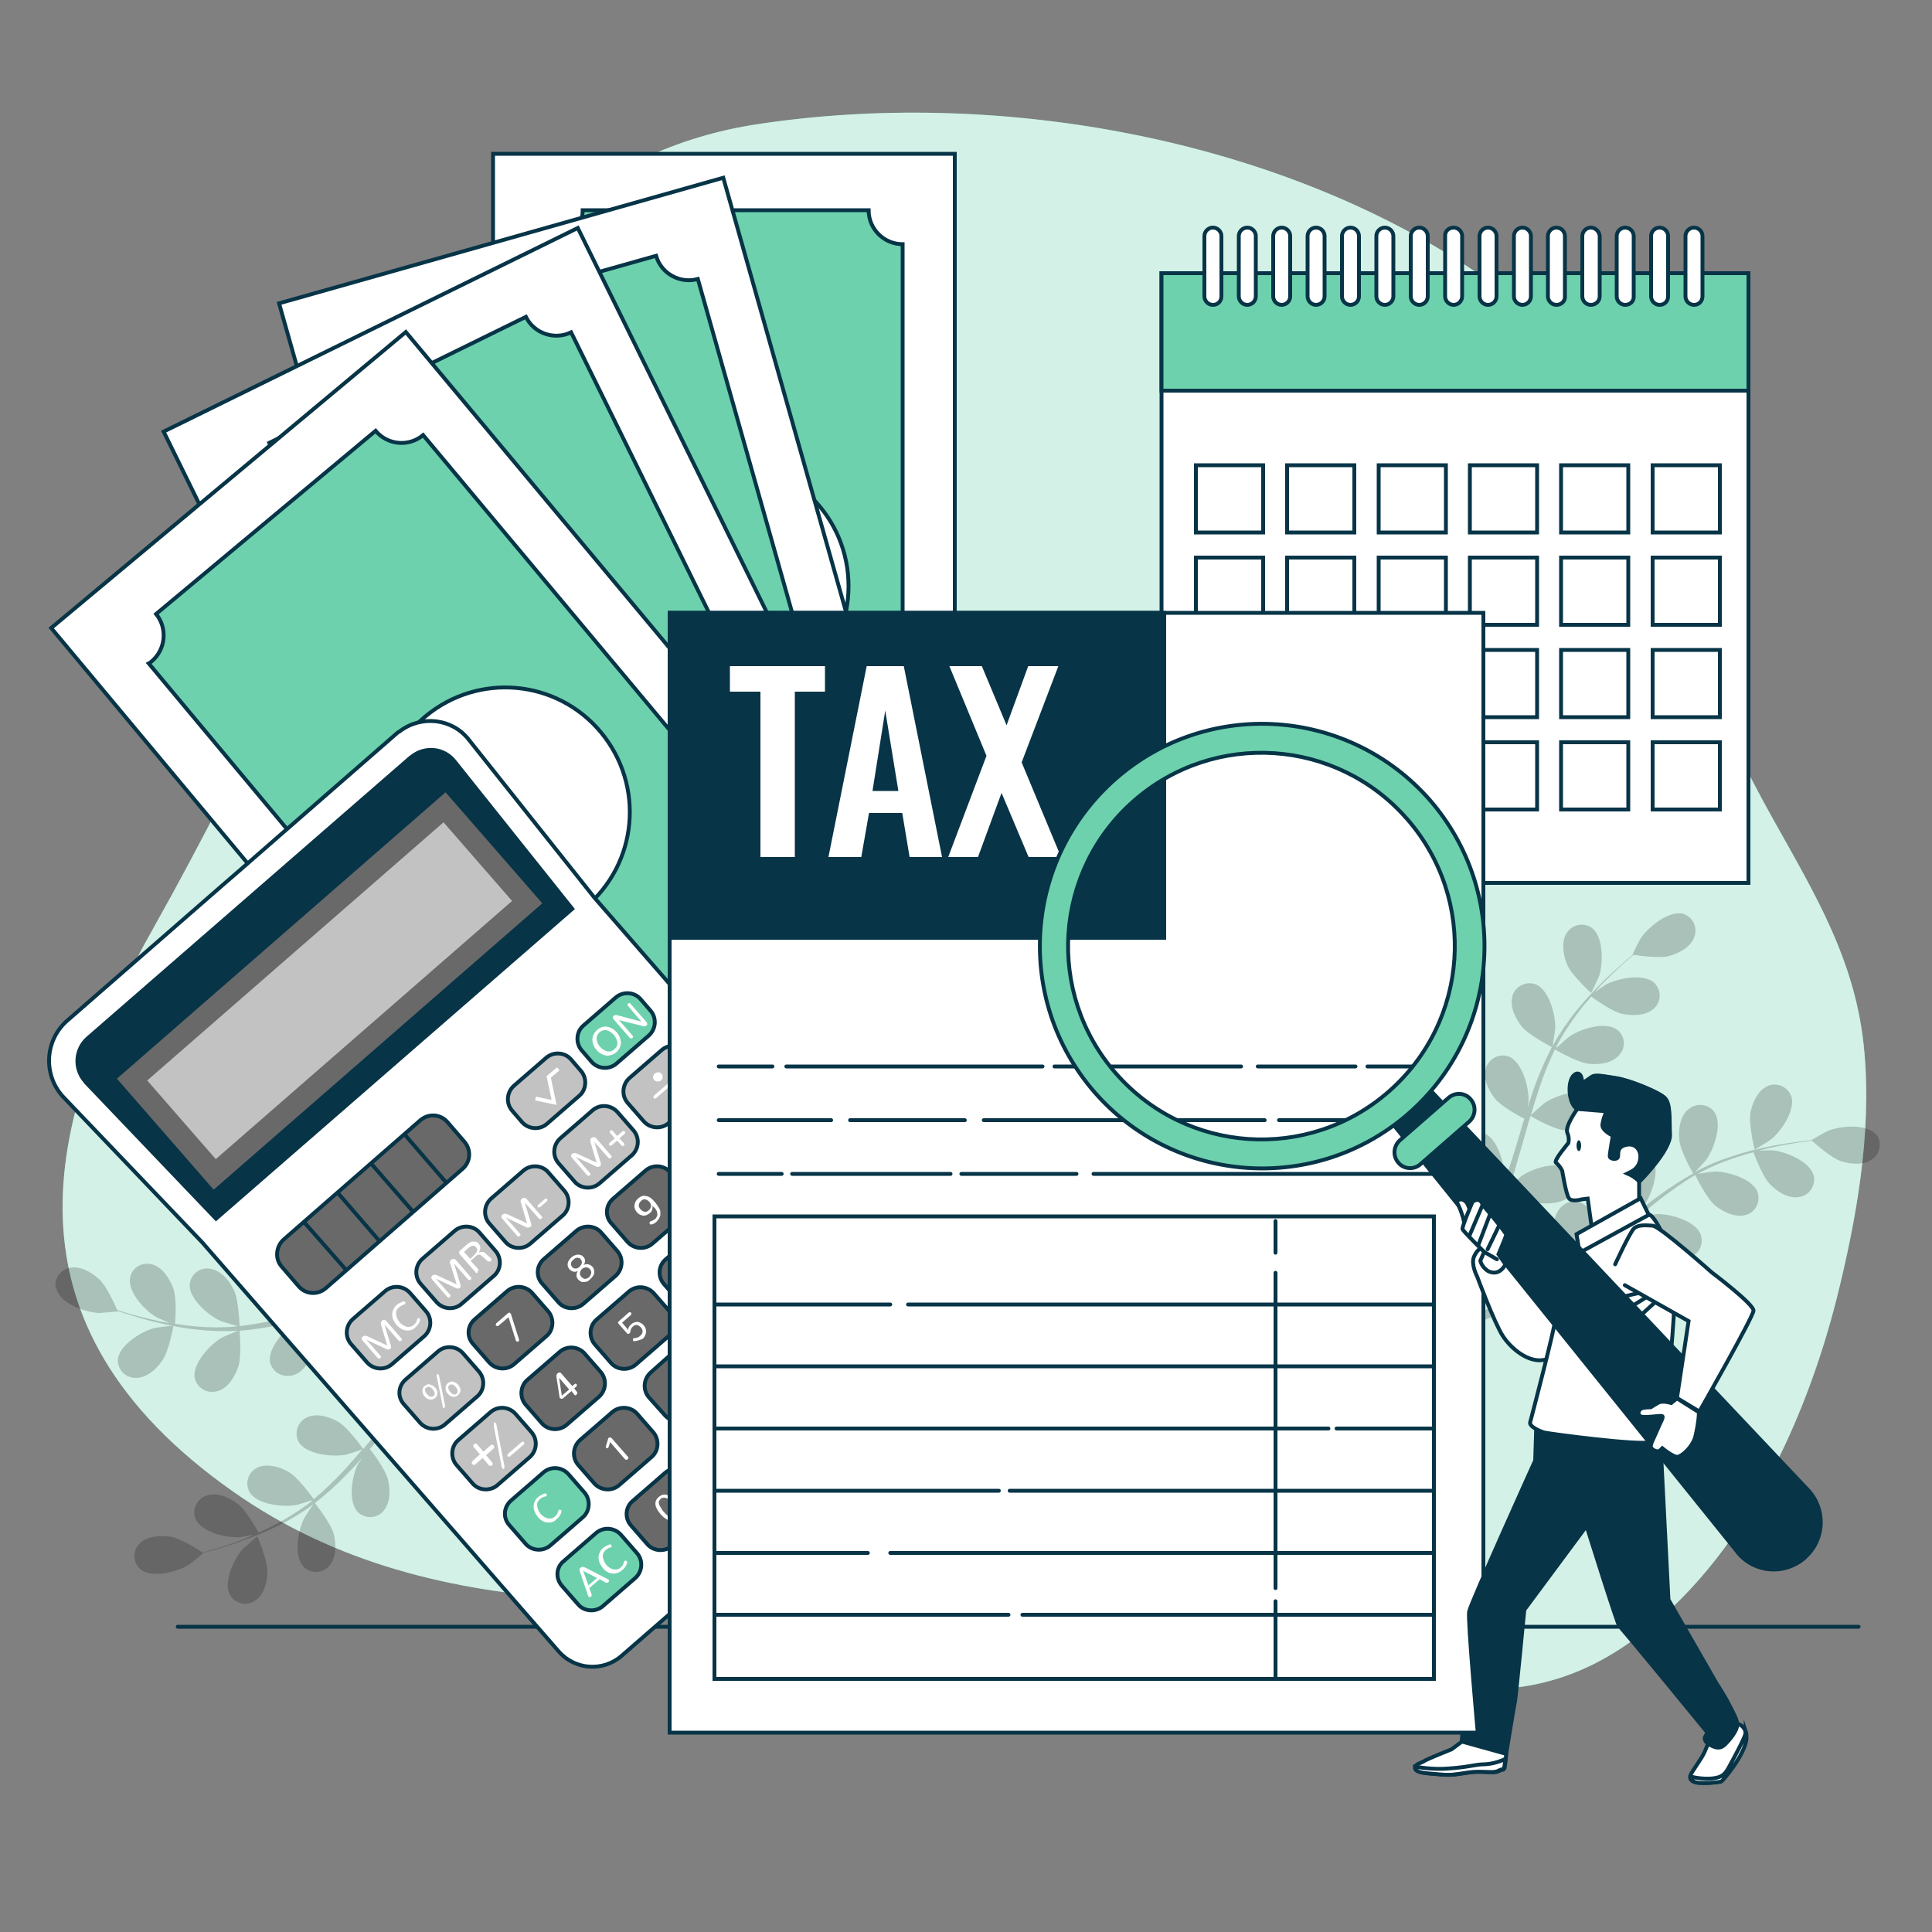 <?xml version="1.0" encoding="utf-8"?>
<!-- Generator: Adobe Illustrator 26.5.0, SVG Export Plug-In . SVG Version: 6.00 Build 0)  -->
<svg version="1.1" id="Camada_1" xmlns="http://www.w3.org/2000/svg" xmlns:xlink="http://www.w3.org/1999/xlink" x="0px" y="0px"
	 viewBox="0 0 500 500" style="enable-background:new 0 0 500 500;" xml:space="preserve">
<rect x="0" y="0" width="500" height="500" fill="#808080" stroke="none"/>
<style type="text/css">
	.st0{fill:#6DD1AE;}
	.st1{opacity:0.7;fill:#FFFFFF;enable-background:new    ;}
	.st2{opacity:0.2;}
	.st3{fill:none;stroke:#073447;stroke-linecap:round;stroke-miterlimit:10;}
	.st4{fill:#FFFFFF;stroke:#073447;stroke-linecap:round;stroke-miterlimit:10;}
	.st5{fill:#6DD1AE;stroke:#073447;stroke-linecap:round;stroke-miterlimit:10;}
	.st6{fill:#FFFFFF;stroke:#073447;stroke-miterlimit:10;}
	.st7{fill:#073447;stroke:#073447;stroke-miterlimit:10;}
	.st8{fill:#696969;}
	.st9{fill:#C2C2C2;}
	.st10{fill:#696969;stroke:#073447;stroke-miterlimit:10;}
	.st11{fill:none;stroke:#073447;stroke-miterlimit:10;}
	.st12{fill:#C2C2C2;stroke:#073447;stroke-miterlimit:10;}
	.st13{fill:#696969;stroke:#073447;stroke-width:0.999;stroke-miterlimit:9.991;}
	.st14{fill:#FFFFFF;}
	.st15{fill:none;stroke:#FFFFFF;stroke-miterlimit:10;}
	.st16{fill:#073447;stroke:#073447;stroke-linecap:round;stroke-miterlimit:10;}
	.st17{fill:#073447;}
</style>
<g id="freepik--background-simple--inject-92">
	<path class="st0" d="M415.2,105.3c-8.8-14.9-21-27.1-36.6-37.1C326.9,35,256.7,23,196.3,32.1c-43.1,6.4-71.9,35.8-90.3,74
		c-21.7,45.1-41.5,90-66.2,133.9C11.4,290.3-1.4,342.6,60.3,386c53.4,37.6,120.4,27.8,181.6,26.6c20.3-0.4,40.7,0.3,60.7,4.2
		c39.7,7.8,78.2,35.5,117.2,9.6c29.7-19.7,47.1-56.9,55.6-90.6c5-20.1,9-42.2,7.1-63.5c-2-23.4-12.8-40.9-23.9-60.8
		c-14-25.1-24.8-51.7-32.4-79.4C423.8,122.7,420.1,113.7,415.2,105.3z"/>
	<path class="st1" d="M415.2,105.3c-8.8-14.9-21-27.1-36.6-37.1C326.9,35,256.7,23,196.3,32.1c-43.1,6.4-71.9,35.8-90.3,74
		c-21.7,45.1-41.5,90-66.2,133.9C11.4,290.3-1.4,342.6,60.3,386c53.4,37.6,120.4,27.8,181.6,26.6c20.3-0.4,40.7,0.3,60.7,4.2
		c39.7,7.8,78.2,35.5,117.2,9.6c29.7-19.7,47.1-56.9,55.6-90.6c5-20.1,9-42.2,7.1-63.5c-2-23.4-12.8-40.9-23.9-60.8
		c-14-25.1-24.8-51.7-32.4-79.4C423.8,122.7,420.1,113.7,415.2,105.3z"/>
</g>
<g id="freepik--Plants--inject-92">
	<g class="st2">
		<path d="M405.6,249.7c1.2,2.8,6.2,7.3,6.2,7.3s2-4.2,2.1-4.5c1-3.3,1.1-10.2-2-12.4c-2.1-1.4-4.9-0.9-6.3,1.2
			c-0.1,0.1-0.2,0.3-0.3,0.4C404,244.1,404.6,247.4,405.6,249.7z"/>
		<path d="M454.1,297.5c0,0.1,4-2.4,4.2-2.6c2.7-2.1,6.6-7.9,5.2-11.4c-1-2.3-3.6-3.4-5.9-2.5c-0.2,0.1-0.3,0.1-0.4,0.2
			c-2.4,1.2-3.7,4.3-4.2,6.8C452.5,291,454.1,297.5,454.1,297.5z"/>
		<path d="M485.5,293.6c-2.5-2.9-9.4-2.2-12.5-0.9c-0.3,0.1-4.3,2.4-4.3,2.4h0.1c-1.1,0.1-2.2,0.2-3.5,0.4c-2.3,0.3-5,0.7-7.8,1.3
			c-3.1,0.6-6.1,1.4-9.1,2.4c-3.4,1.1-6.6,2.4-9.7,4.1l-0.1,0.1c0.8-0.8,2.9-3.1,3-3.3c2-2.8,4.3-9.3,2-12.4c-1.5-2-4.4-2.3-6.4-0.8
			c-0.1,0.1-0.3,0.2-0.4,0.3c-2,1.8-2.5,5.1-2.2,7.7c0.2,2.9,3.3,8.3,3.6,8.8c-3.1,1.7-6.1,3.7-9,5.8c-1.7,1.2-3.3,2.5-5,3.9
			c0.7-0.7,1.2-1.4,1.3-1.5c2-2.8,4.3-9.3,2-12.4c-1.5-2-4.4-2.3-6.4-0.8c-0.1,0.1-0.3,0.2-0.4,0.3c-2,1.8-2.5,5.1-2.2,7.7
			s2.8,7.3,3.4,8.5l-1.9,1.5c-3,2.5-5.9,5-8.9,7.3c-1,0.8-2.1,1.6-3.2,2.4c0.6-0.6,1.1-1.2,1.1-1.3c2-2.8,4.3-9.3,2-12.4
			c-1.5-2-4.4-2.4-6.4-0.8c-0.1,0.1-0.3,0.2-0.4,0.3c-2,1.8-2.4,5.1-2.2,7.7s2.5,6.8,3.3,8.3c-1.1,0.8-2.2,1.5-3.3,2.2
			c-0.8,0.5-1.5,1-2.3,1.4l-2.3,1.3c-1.5,0.8-3.1,1.5-4.5,2.2c-1,0.5-2,1-3,1.4c1.1-0.8,3.1-2.5,3.2-2.6c2-2.2,3.5-4.9,4.2-7.9
			c0.2-0.2,0.4-0.5,0.6-0.8c1.5-2,1-4.9-1-6.3c-0.1-0.1-0.3-0.2-0.4-0.3c-3.4-1.8-9.5,1.3-12,3.7c-0.1,0.1-1.6,1.8-2.4,2.9
			c0.4-0.7,0.8-1.4,1.2-2.1c0.8-1.5,1.6-2.9,2.5-4.5c0.4-0.8,0.8-1.6,1.2-2.4s0.8-1.7,1.1-2.5c0.9-2,1.6-4,2.3-6
			c1.3,0.7,5.9,3.3,8.4,3.5s5.9-0.1,7.7-2.1c1.8-1.8,1.8-4.6,0-6.4c-0.1-0.1-0.2-0.2-0.4-0.3c-3.1-2.3-9.6-0.2-12.4,1.8
			c-0.2,0.1-2,1.8-3,2.7c0.4-1.2,0.9-2.5,1.2-3.8c1.1-3.7,2.1-7.4,3.2-11.1c0.3-1.1,0.6-2.3,1-3.4c0.5,0.3,5.8,3.4,8.7,3.7
			c2.5,0.3,5.9-0.1,7.7-2.1c1.8-1.8,1.8-4.6,0-6.4c-0.1-0.1-0.2-0.2-0.4-0.3c-3-2.3-9.6-0.2-12.4,1.8c-0.2,0.1-2.9,2.5-3.5,3.1
			c0.7-2.5,1.5-5,2.3-7.4c1.1-3.3,2.4-6.5,3.9-9.6c0.2,0.1,5.8,3.4,8.8,3.7c2.5,0.3,5.9-0.1,7.7-2.1c1.8-1.8,1.8-4.6,0-6.4
			c-0.1-0.1-0.2-0.2-0.4-0.3c-3-2.3-9.6-0.2-12.4,1.8c-0.2,0.1-2.2,1.9-3.2,2.8l-0.2-0.1c1.6-3.1,3.5-6,5.6-8.8
			c1.1-1.5,2.3-2.9,3.5-4.3c1,0.7,5.5,4,8.1,4.5s5.8,0.5,7.9-1.2c2-1.6,2.3-4.4,0.7-6.4c-0.1-0.1-0.2-0.3-0.3-0.4
			c-2.8-2.6-9.6-1.2-12.6,0.4c-0.2,0.1-1.7,1.2-2.9,2c0.5-0.6,1.1-1.2,1.6-1.8c2-2.1,4-3.9,5.7-5.5c1-0.9,1.9-1.7,2.8-2.4
			c1.3,0.2,6.7,1,9.2,0.3s5.4-2.2,6.4-4.7c1-2.3,0-5-2.3-6c-0.1-0.1-0.3-0.1-0.4-0.2c-3.7-1-9,3.3-11,6.2c-0.2,0.2-2.3,4.4-2.2,4.4
			h0.1c-0.9,0.7-1.8,1.4-2.7,2.3c-1.8,1.6-3.8,3.3-5.8,5.4c-2.2,2.2-4.3,4.5-6.3,7c-2.2,2.7-4.2,5.7-5.9,8.7l-0.1,0.1
			c0.2-1.1,0.7-4.2,0.7-4.5c0.1-3.4-1.6-10.1-5.2-11.4c-2.4-0.8-5,0.5-5.8,2.8c-0.1,0.2-0.1,0.3-0.1,0.5c-0.7,2.6,0.8,5.6,2.4,7.6
			c1.8,2.3,7.4,5.1,7.8,5.4c-1.6,3.2-3.1,6.5-4.3,9.8c-0.7,2-1.4,4-2,6c0.2-1,0.3-1.8,0.3-1.9c0.1-3.4-1.6-10.1-5.2-11.5
			c-2.4-0.8-4.9,0.5-5.8,2.8c-0.1,0.2-0.1,0.3-0.1,0.5c-0.7,2.6,0.8,5.6,2.4,7.6s6.3,4.6,7.6,5.2c-0.2,0.8-0.5,1.5-0.7,2.3
			c-1.1,3.7-2.2,7.4-3.4,11c-0.4,1.3-0.9,2.5-1.3,3.7c0.1-0.9,0.2-1.6,0.2-1.7c0.1-3.4-1.6-10.1-5.2-11.5c-2.4-0.8-4.9,0.5-5.7,2.8
			c-0.1,0.2-0.1,0.3-0.1,0.5c-0.7,2.6,0.8,5.6,2.4,7.6s5.9,4.3,7.3,5.1c-0.5,1.2-1,2.5-1.5,3.7c-0.4,0.8-0.7,1.6-1.1,2.4l-1.2,2.4
			c-0.8,1.5-1.7,3-2.5,4.4c-0.6,1-1.2,1.9-1.7,2.8c0.4-1.3,1.2-3.8,1.3-4c0.7-3.4,0-10.2-3.4-12.1c-2.2-1.2-5-0.3-6.1,1.9
			c-0.1,0.1-0.1,0.3-0.2,0.4c-1.1,2.5-0.1,5.7,1.2,7.9c1.4,2.4,6.2,6,6.9,6.4c-1,1.5-1.9,3-2.8,4.4c-3.1,4.8-6,8.7-8,11.4l1.9,1.8
			l0.1-0.2c2-2.8,4.8-6.8,7.9-11.7c1-1.6,2-3.2,3-5c1.8,0.7,3.6,1.3,5.5,1.8c0,2.9,1.9,8.1,2.2,8.8c-1.6,0.8-3.3,1.5-4.8,2.1
			c-5.3,2.3-9.7,3.9-12.9,5.1l2.1,2c3.1-1.2,7.1-2.9,11.7-5c1.7-0.8,3.5-1.6,5.3-2.5c0.4,0.6,3.9,5.5,6.3,7c2.2,1.3,5.4,2.4,7.9,1.3
			c2.3-0.9,3.6-3.5,2.7-5.8c-0.1-0.2-0.1-0.3-0.2-0.5c-1.8-3.4-8.7-4.2-12-3.6c-0.2,0-2.3,0.7-3.6,1.1c0.7-0.4,1.5-0.7,2.2-1.1
			c1.5-0.8,3-1.5,4.6-2.4l2.3-1.3c0.8-0.4,1.5-1,2.3-1.5c1.8-1.2,3.5-2.4,5.3-3.8c0.7,1.3,3.1,6,5.1,7.6s5,3.1,7.6,2.5
			c2.5-0.5,4-2.9,3.5-5.3c0-0.2-0.1-0.3-0.1-0.5c-1.3-3.6-7.9-5.5-11.4-5.4c-0.2,0-2.7,0.3-4,0.6c1-0.8,2.1-1.6,3.1-2.5
			c3-2.4,5.9-5,8.8-7.5l2.7-2.3c0.2,0.5,3,6,5.2,7.9c2,1.6,5,3.1,7.6,2.5c2.5-0.5,4-2.9,3.5-5.4c0-0.2-0.1-0.3-0.1-0.5
			c-1.3-3.6-7.9-5.5-11.4-5.4c-0.3,0-3.8,0.5-4.7,0.7c2-1.7,4-3.4,6-4.9c2.7-2.1,5.6-4.1,8.6-5.9c0.1,0.2,3,6.1,5.2,7.9
			c2,1.6,5,3.1,7.6,2.5c2.5-0.5,4-2.9,3.5-5.4c0-0.2-0.1-0.3-0.1-0.5c-1.3-3.6-7.9-5.5-11.4-5.4c-0.2,0-2.9,0.4-4.2,0.6L439,304
			c3-1.7,6.2-3.1,9.5-4.2c1.8-0.6,3.6-1.2,5.3-1.6c0.4,1.1,2.4,6.4,4.3,8.3s4.6,3.7,7.3,3.3c2.5-0.2,4.3-2.5,4.1-5
			c0-0.2,0-0.3-0.1-0.5c-0.9-3.7-7.3-6.3-10.7-6.6c-0.2,0-2.1,0-3.5,0.1c0.8-0.2,1.6-0.4,2.3-0.6c2.8-0.7,5.5-1.1,7.8-1.5
			c1.3-0.2,2.5-0.3,3.6-0.5c1,0.9,5.1,4.5,7.5,5.3s5.8,1.1,8-0.4c2.1-1.3,2.7-4.2,1.4-6.3C485.7,293.8,485.6,293.7,485.5,293.6z"/>
	</g>
	<g class="st2">
		<path d="M69.2,406.8c0.1-3-2.6-9.2-2.6-9.2s-3.5,3-3.7,3.2c-2.3,2.5-5.3,8.8-3.3,12.1c1.3,2.1,4.1,2.8,6.2,1.5
			c0.1-0.1,0.3-0.2,0.4-0.3C68.4,412.6,69.2,409.3,69.2,406.8z"/>
		<path d="M44.9,343.1c0-0.1-4.6,0.5-4.9,0.6c-3.3,0.8-9.2,4.4-9.5,8.2c-0.1,2.5,1.9,4.6,4.4,4.7c0.2,0,0.3,0,0.5,0
			c2.7-0.1,5.2-2.4,6.6-4.5C43.7,349.8,44.9,343.1,44.9,343.1z"/>
		<path d="M14.7,333.8c1.1,3.7,7.6,5.9,11,6c0.3,0,4.9-0.4,4.9-0.4v-0.1c1,0.4,2.1,0.7,3.4,1.1c2.3,0.7,4.8,1.5,7.7,2.1
			c3.1,0.7,6.2,1.3,9.3,1.6c3.5,0.4,7,0.5,10.5,0.3h0.1c-1,0.4-3.9,1.6-4.2,1.8c-3,1.7-7.7,6.7-7,10.5c0.6,2.4,3,4,5.5,3.4
			c0.2,0,0.3-0.1,0.5-0.1c2.6-0.8,4.3-3.6,5.2-6.1c1-2.7,0.4-9,0.4-9.5c3.6-0.3,7.1-0.8,10.6-1.6c2-0.4,4.1-0.9,6.1-1.5
			c-0.9,0.4-1.7,0.7-1.8,0.8c-3,1.7-7.7,6.7-7,10.5c0.6,2.4,3,3.9,5.5,3.4c0.2,0,0.3-0.1,0.5-0.1c2.6-0.8,4.3-3.6,5.2-6.1
			s0.5-7.8,0.4-9.2l2.3-0.6c3.7-1,7.5-2.1,11.2-3c1.3-0.3,2.6-0.6,3.9-0.9c-0.8,0.3-1.5,0.6-1.6,0.7c-3,1.7-7.7,6.7-7,10.5
			c0.6,2.4,3,3.9,5.5,3.4c0.2,0,0.3-0.1,0.5-0.1c2.6-0.8,4.3-3.6,5.2-6.1s0.6-7.2,0.4-8.9c1.3-0.2,2.7-0.5,4-0.7
			c0.9-0.1,1.7-0.2,2.6-0.3l2.6-0.2c1.7-0.1,3.4-0.1,5.1-0.2h3.3c-1.3,0.3-3.8,1-4,1c-2.8,1.2-5.2,3.1-7,5.4
			c-0.3,0.1-0.6,0.3-0.9,0.4c-2.2,1.2-3,4-1.7,6.2c0.1,0.1,0.2,0.3,0.3,0.4c2.3,3.1,9.2,2.8,12.5,1.6c0.2-0.1,2.2-1,3.4-1.6
			c-0.7,0.5-1.3,0.9-2,1.4c-1.4,1-2.7,2-4.2,3.1l-2.1,1.7c-0.7,0.5-1.4,1.2-2.1,1.8c-1.6,1.4-3.1,3-4.6,4.5c-0.9-1.2-4-5.4-6.2-6.7
			s-5.4-2.3-7.9-1.3c-2.3,0.9-3.5,3.5-2.7,5.8c0.1,0.2,0.1,0.3,0.2,0.4c1.8,3.4,8.7,4.1,12.1,3.5c0.2,0,2.6-0.8,3.9-1.2
			c-0.9,1-1.8,1.9-2.7,2.9c-2.5,2.9-5,5.9-7.5,8.8c-0.8,0.9-1.5,1.8-2.3,2.7c-0.3-0.4-3.9-5.5-6.4-7c-2.2-1.3-5.4-2.3-7.9-1.3
			c-2.3,0.9-3.5,3.5-2.7,5.8c0.1,0.2,0.1,0.3,0.2,0.5c1.8,3.4,8.7,4.1,12.1,3.5c0.3,0,3.7-1.1,4.5-1.4c-1.7,2-3.4,3.9-5.1,5.8
			c-2.4,2.5-4.9,4.9-7.5,7.1c-0.1-0.2-3.9-5.5-6.4-7c-2.2-1.3-5.4-2.3-7.9-1.3c-2.3,0.9-3.5,3.5-2.6,5.8c0.1,0.2,0.1,0.3,0.2,0.5
			c1.8,3.4,8.7,4.1,12.1,3.5c0.2,0,2.8-0.8,4-1.2l0.1,0.2c-2.7,2.1-5.7,4-8.8,5.7c-1.7,0.9-3.3,1.7-5,2.4c-0.6-1.1-3.3-5.9-5.5-7.5
			s-5.1-2.9-7.7-2.1c-2.4,0.6-3.9,3.1-3.3,5.5c0,0.2,0.1,0.3,0.2,0.5c1.5,3.6,8.2,5.1,11.6,4.8c0.2,0,2.1-0.4,3.4-0.6
			c-0.7,0.3-1.5,0.7-2.2,1c-2.7,1.1-5.2,1.9-7.5,2.6c-1.3,0.4-2.5,0.7-3.5,1c-1.1-0.8-5.7-3.7-8.3-4.1s-5.8-0.2-7.8,1.6
			c-1.9,1.7-2,4.5-0.4,6.4c0.1,0.1,0.2,0.2,0.4,0.4c2.9,2.5,9.6,0.7,12.5-1.1c0.2-0.1,3.9-3,3.8-3.1l-0.1,0c1.1-0.3,2.2-0.6,3.4-0.9
			c2.3-0.7,4.8-1.5,7.5-2.5c3-1.1,5.9-2.3,8.7-3.7c3.2-1.6,6.2-3.4,9-5.5l0.1-0.1c-0.7,0.9-2.4,3.5-2.5,3.8c-1.6,3.1-2.8,9.9,0,12.6
			c1.8,1.7,4.7,1.6,6.4-0.2c0.1-0.1,0.2-0.2,0.3-0.4c1.7-2.1,1.6-5.4,1-7.9c-0.7-2.8-4.6-7.7-4.9-8.1c2.8-2.2,5.5-4.6,8-7.2
			c1.5-1.5,2.9-3,4.3-4.6c-0.5,0.8-1,1.5-1.1,1.6c-1.6,3-2.8,9.9,0,12.6c1.8,1.7,4.7,1.6,6.4-0.2c0.1-0.1,0.2-0.2,0.3-0.4
			c1.7-2.1,1.6-5.4,1-7.9s-3.8-6.8-4.7-7.9l1.6-1.8c2.6-2.9,5.1-5.9,7.7-8.6c0.9-1,1.8-1.9,2.8-2.9c-0.5,0.7-0.9,1.3-0.9,1.4
			c-1.6,3-2.8,9.9,0,12.6c1.8,1.7,4.7,1.6,6.4-0.2c0.1-0.1,0.2-0.2,0.3-0.4c1.7-2.1,1.6-5.4,1-7.9s-3.5-6.4-4.6-7.7
			c1-0.9,2-1.9,3-2.7c0.7-0.6,1.3-1.2,2-1.7s1.4-1.1,2.1-1.6c1.4-1,2.8-2,4.1-2.9c0.9-0.6,1.8-1.2,2.8-1.9c-0.9,1-2.7,2.9-2.8,3.1
			c-2,2.8-4.2,9.3-1.9,12.4c1.5,2,4.4,2.3,6.4,0.8c0.1-0.1,0.2-0.2,0.4-0.3c2-1.8,2.4-5.1,2.2-7.7c-0.2-2.8-3.2-8-3.6-8.7
			c1.5-1,3-2,4.4-2.9c4.8-3,9-5.4,11.9-7l-1-2.4l-0.2,0.1c-2.9,1.7-7.1,4.2-12,7.4c-1.6,1-3.2,2.1-4.8,3.3c-1.4-1.4-2.9-2.7-4.5-4
			c1.2-2.6,1.6-8.2,1.7-8.9c1.8,0,3.6,0,5.2,0.1c5.7,0.1,10.5,0.5,13.9,0.7l-1.1-2.6c-3.3-0.2-7.6-0.4-12.7-0.4
			c-1.8,0-3.8,0-5.8,0.1c-0.1-0.7-1.2-6.6-2.9-9c-1.5-2.1-3.9-4.4-6.6-4.5c-2.5-0.2-4.7,1.7-4.9,4.2c0,0.2,0,0.3,0,0.5
			c0.2,3.8,6.2,7.4,9.5,8.2c0.2,0,2.4,0.4,3.8,0.5l-2.5,0.1c-1.7,0.1-3.4,0.2-5.2,0.3l-2.6,0.3c-0.9,0.1-1.8,0.2-2.7,0.4
			c-2.1,0.3-4.2,0.8-6.4,1.2c-0.1-1.5-0.3-6.7-1.5-9s-3.2-4.9-5.9-5.4c-2.4-0.6-4.9,1-5.4,3.4c0,0.2-0.1,0.3-0.1,0.5
			c-0.3,3.8,5,8.3,8.1,9.6c0.2,0.1,2.6,0.8,3.9,1.1c-1.3,0.3-2.6,0.6-3.8,0.9c-3.7,1-7.4,2.1-11.1,3.2c-1.1,0.3-2.3,0.7-3.4,1
			c0-0.5-0.2-6.8-1.5-9.3c-1.1-2.3-3.2-4.9-5.9-5.4c-2.4-0.6-4.9,1-5.4,3.4c0,0.2-0.1,0.3-0.1,0.5c-0.3,3.8,5,8.2,8.1,9.6
			c0.2,0.1,3.7,1.1,4.5,1.3c-2.5,0.7-5,1.4-7.5,2c-3.4,0.8-6.8,1.4-10.2,1.8c0-0.2-0.2-6.7-1.5-9.4c-1.1-2.3-3.2-4.9-5.9-5.4
			c-2.4-0.6-4.9,1-5.4,3.4c0,0.2-0.1,0.3-0.1,0.5c-0.3,3.8,5,8.3,8.1,9.6c0.2,0.1,2.8,0.9,4,1.2c0,0.1,0,0.1,0,0.2
			c-3.5,0.3-6.9,0.3-10.4,0c-1.9-0.2-3.7-0.4-5.5-0.7c0.1-1.2,0.5-6.8-0.5-9.3s-2.7-5.2-5.2-6c-2.4-0.8-5,0.4-5.8,2.8
			c-0.1,0.2-0.1,0.3-0.1,0.5c-0.8,3.8,4,8.8,7,10.4c0.2,0.1,1.9,0.8,3.2,1.4c-0.8-0.1-1.6-0.3-2.4-0.4c-2.8-0.6-5.4-1.3-7.7-1.9
			c-1.3-0.4-2.4-0.7-3.5-1.1c-0.5-1.2-2.7-6.2-4.7-8s-4.8-3.4-7.4-2.9c-2.5,0.4-4.2,2.7-3.8,5.2C14.6,333.4,14.7,333.6,14.7,333.8z"
			/>
	</g>
</g>
<g id="freepik--Floor--inject-92">
	<line class="st3" x1="46" y1="421" x2="481" y2="421"/>
</g>
<g id="freepik--Calendar--inject-92">
	<rect x="300.6" y="70.7" class="st4" width="151.9" height="157.8"/>
	<rect x="300.6" y="70.7" class="st5" width="151.9" height="30.4"/>
	<rect x="309.5" y="120.4" class="st4" width="17.4" height="17.4"/>
	<rect x="333.1" y="120.4" class="st4" width="17.4" height="17.4"/>
	<rect x="356.8" y="120.4" class="st4" width="17.4" height="17.4"/>
	<rect x="380.4" y="120.4" class="st4" width="17.4" height="17.4"/>
	<rect x="404" y="120.4" class="st4" width="17.4" height="17.4"/>
	<rect x="427.7" y="120.4" class="st4" width="17.4" height="17.4"/>
	<rect x="309.5" y="144.3" class="st4" width="17.4" height="17.4"/>
	<rect x="333.1" y="144.3" class="st4" width="17.4" height="17.4"/>
	<rect x="356.8" y="144.3" class="st4" width="17.4" height="17.4"/>
	<rect x="380.4" y="144.3" class="st4" width="17.4" height="17.4"/>
	<rect x="404" y="144.3" class="st4" width="17.4" height="17.4"/>
	<rect x="427.7" y="144.3" class="st4" width="17.4" height="17.4"/>
	<rect x="309.5" y="168.2" class="st4" width="17.4" height="17.4"/>
	<rect x="333.1" y="168.2" class="st4" width="17.4" height="17.4"/>
	<rect x="356.8" y="168.2" class="st4" width="17.4" height="17.4"/>
	<rect x="380.4" y="168.2" class="st4" width="17.4" height="17.4"/>
	<rect x="404" y="168.2" class="st4" width="17.4" height="17.4"/>
	<rect x="427.7" y="168.2" class="st4" width="17.4" height="17.4"/>
	<rect x="309.5" y="192.1" class="st4" width="17.4" height="17.4"/>
	<rect x="333.1" y="192.1" class="st4" width="17.4" height="17.4"/>
	<rect x="356.8" y="192.1" class="st4" width="17.4" height="17.4"/>
	<rect x="380.4" y="192.1" class="st4" width="17.4" height="17.4"/>
	<rect x="404" y="192.1" class="st4" width="17.4" height="17.4"/>
	<rect x="427.7" y="192.1" class="st4" width="17.4" height="17.4"/>
	<path class="st4" d="M313.9,78.9L313.9,78.9c-1.2,0-2.2-1-2.2-2.2c0,0,0,0,0,0V61.1c0-1.2,1-2.2,2.2-2.2l0,0l0,0
		c1.2,0,2.2,1,2.2,2.2c0,0,0,0,0,0v15.6C316.1,77.9,315.2,78.9,313.9,78.9C313.9,78.9,313.9,78.9,313.9,78.9z"/>
	<path class="st4" d="M322.8,78.9L322.8,78.9c-1.2,0-2.2-1-2.2-2.2c0,0,0,0,0,0V61.1c0-1.2,1-2.2,2.2-2.2c0,0,0,0,0,0l0,0
		c1.2,0,2.2,1,2.2,2.2v15.6C325,77.9,324,78.9,322.8,78.9z"/>
	<path class="st4" d="M331.7,78.9L331.7,78.9c-1.2,0-2.2-1-2.2-2.2c0,0,0,0,0,0V61.1c0-1.2,1-2.2,2.2-2.2c0,0,0,0,0,0l0,0
		c1.2,0,2.2,1,2.2,2.2c0,0,0,0,0,0v15.6C333.9,77.9,332.9,78.9,331.7,78.9C331.7,78.9,331.7,78.9,331.7,78.9z"/>
	<path class="st4" d="M340.6,78.9L340.6,78.9c-1.2,0-2.2-1-2.2-2.2l0,0V61.1c0-1.2,1-2.2,2.2-2.2l0,0c1.2,0,2.2,1,2.2,2.2
		c0,0,0,0,0,0v15.6C342.8,77.9,341.8,78.9,340.6,78.9C340.6,78.9,340.6,78.9,340.6,78.9z"/>
	<path class="st4" d="M349.5,78.9L349.5,78.9c-1.2,0-2.2-1-2.2-2.2c0,0,0,0,0,0V61.1c0-1.2,1-2.2,2.2-2.2l0,0l0,0
		c1.2,0,2.2,1,2.2,2.2v15.6C351.7,77.9,350.7,78.9,349.5,78.9z"/>
	<path class="st4" d="M358.4,78.9L358.4,78.9c-1.2,0-2.2-1-2.2-2.2c0,0,0,0,0,0V61.1c0-1.2,1-2.2,2.2-2.2c0,0,0,0,0,0l0,0
		c1.2,0,2.2,1,2.2,2.2c0,0,0,0,0,0v15.6C360.6,77.9,359.6,78.9,358.4,78.9C358.4,78.9,358.4,78.9,358.4,78.9z"/>
	<path class="st4" d="M367.3,78.9L367.3,78.9c-1.2,0-2.2-1-2.2-2.2c0,0,0,0,0,0V61.1c0-1.2,1-2.2,2.2-2.2c0,0,0,0,0,0l0,0
		c1.2,0,2.2,1,2.2,2.2c0,0,0,0,0,0v15.6C369.5,77.9,368.5,78.9,367.3,78.9C367.3,78.9,367.3,78.9,367.3,78.9z"/>
	<path class="st4" d="M376.2,58.9L376.2,58.9c1.2,0,2.2,1,2.2,2.2v15.6c0,1.2-1,2.2-2.2,2.2h0c-1.2,0-2.2-1-2.2-2.2V61.1
		C373.9,59.9,374.9,58.9,376.2,58.9z"/>
	<path class="st4" d="M385.1,78.9L385.1,78.9c-1.2,0-2.2-1-2.2-2.2c0,0,0,0,0,0V61.1c0-1.2,1-2.2,2.2-2.2l0,0l0,0
		c1.2,0,2.2,1,2.2,2.2v15.6C387.3,77.9,386.3,78.9,385.1,78.9z"/>
	<path class="st4" d="M394,78.9L394,78.9c-1.2,0-2.2-1-2.2-2.2c0,0,0,0,0,0V61.1c0-1.2,1-2.2,2.2-2.2c0,0,0,0,0,0l0,0
		c1.2,0,2.2,1,2.2,2.2c0,0,0,0,0,0v15.6C396.2,77.9,395.2,78.9,394,78.9C394,78.9,394,78.9,394,78.9z"/>
	<path class="st4" d="M402.8,78.9L402.8,78.9c-1.2,0-2.2-1-2.2-2.2c0,0,0,0,0,0V61.1c0-1.2,1-2.2,2.2-2.2c0,0,0,0,0,0l0,0
		c1.2,0,2.2,1,2.2,2.2c0,0,0,0,0,0v15.6C405.1,77.9,404.1,78.9,402.8,78.9C402.9,78.9,402.8,78.9,402.8,78.9z"/>
	<path class="st4" d="M411.7,78.9L411.7,78.9c-1.2,0-2.2-1-2.2-2.2c0,0,0,0,0,0V61.1c0-1.2,1-2.2,2.2-2.2c0,0,0,0,0,0l0,0
		c1.2,0,2.2,1,2.3,2.2c0,0,0,0,0,0v15.6C414,77.9,413,78.9,411.7,78.9C411.8,78.9,411.7,78.9,411.7,78.9z"/>
	<path class="st4" d="M420.6,78.9L420.6,78.9c-1.2,0-2.2-1-2.2-2.2l0,0V61.1c0-1.2,1-2.2,2.2-2.2l0,0c1.2,0,2.2,1,2.2,2.2
		c0,0,0,0,0,0v15.6C422.9,77.9,421.9,78.9,420.6,78.9C420.6,78.9,420.6,78.9,420.6,78.9z"/>
	<path class="st4" d="M429.5,78.9L429.5,78.9c-1.2,0-2.2-1-2.2-2.2c0,0,0,0,0,0V61.1c0-1.2,1-2.2,2.2-2.2l0,0l0,0
		c1.2,0,2.2,1,2.2,2.2c0,0,0,0,0,0v15.6C431.7,77.9,430.8,78.9,429.5,78.9C429.5,78.9,429.5,78.9,429.5,78.9z"/>
	<path class="st4" d="M438.4,78.9L438.4,78.9c-1.2,0-2.2-1-2.2-2.2c0,0,0,0,0,0V61.1c0-1.2,1-2.2,2.2-2.2c0,0,0,0,0,0l0,0
		c1.2,0,2.2,1,2.2,2.2c0,0,0,0,0,0v15.6C440.6,77.9,439.7,78.9,438.4,78.9C438.4,78.9,438.4,78.9,438.4,78.9z"/>
</g>
<g id="freepik--Money--inject-92">
	<rect x="127.6" y="39.8" class="st4" width="119.5" height="223.7"/>
	<path class="st5" d="M142,63.2c-0.3,0-0.6,0-0.9,0v174.7c0.3,0,0.6,0,0.9,0c4.8,0,8.8,3.8,8.8,8.6c0,0.8-0.1,1.7-0.3,2.5h74.7
		c-1.3-4.6,1.3-9.5,6-10.8c0.8-0.2,1.6-0.3,2.4-0.3V63.2c-4.8,0-8.8-3.9-8.8-8.8h-74C150.8,59.3,146.9,63.2,142,63.2
		C142,63.2,142,63.2,142,63.2z M187.3,119.4c17.8,0,32.3,14.4,32.3,32.3s-14.4,32.3-32.3,32.3s-32.3-14.4-32.3-32.3l0,0
		C155.1,133.9,169.5,119.4,187.3,119.4C187.3,119.4,187.3,119.4,187.3,119.4L187.3,119.4z"/>
	
		<rect x="100.4" y="58.1" transform="matrix(0.962 -0.272 0.272 0.962 -40.166 49.921)" class="st4" width="119.5" height="223.7"/>
	<path class="st5" d="M92.5,97.1c-0.3,0.1-0.6,0.1-0.9,0.2l47.5,168.2c0.3-0.1,0.6-0.2,0.9-0.3c4.6-1.3,9.5,1.4,10.8,6
		c0.2,0.8,0.3,1.6,0.3,2.4l71.9-20.3c-0.4-0.7-0.8-1.4-1-2.2c-1.3-4.7,1.4-9.5,6.1-10.8L180.6,72.2c-4.6,1.3-9.5-1.4-10.8-6
		L98.5,86.3C99.8,90.9,97.1,95.8,92.5,97.1z M151.4,138.9c17.1-4.8,35,5.1,39.8,22.3c4.8,17.1-5.1,35-22.3,39.8
		c-17.1,4.8-35-5.1-39.8-22.3c0,0,0,0,0,0C124.3,161.6,134.2,143.8,151.4,138.9z"/>
	
		<rect x="85.6" y="73.9" transform="matrix(0.897 -0.441 0.441 0.897 -67.028 83.16)" class="st4" width="119.5" height="223.7"/>
	<path class="st5" d="M65.7,126.3c-0.3,0.1-0.5,0.3-0.8,0.4l77.1,156.8c0.2-0.1,0.5-0.3,0.8-0.4c4.3-2.1,9.6-0.3,11.7,4c0,0,0,0,0,0
		c0.4,0.7,0.6,1.5,0.8,2.3l67-32.9c-0.5-0.6-1-1.3-1.4-2c-2.1-4.3-0.3-9.6,4-11.7L147.8,86c-4.3,2.1-9.6,0.3-11.7-4l-66.4,32.6
		C71.8,118.9,70,124.2,65.7,126.3C65.7,126.3,65.7,126.3,65.7,126.3z M131.1,156.8c16-7.9,35.3-1.3,43.2,14.7s1.3,35.3-14.7,43.2
		c-16,7.9-35.3,1.3-43.2-14.7C108.6,184,115.2,164.7,131.1,156.8C131.1,156.8,131.1,156.8,131.1,156.8z"/>
	
		<rect x="71" y="98.3" transform="matrix(0.768 -0.641 0.641 0.768 -104.29 132.54)" class="st4" width="119.5" height="223.7"/>
	<path class="st5" d="M39.2,171.2c-0.2,0.2-0.5,0.4-0.7,0.5l112,134.2c0.2-0.2,0.4-0.4,0.7-0.6c3.7-3.1,9.3-2.6,12.3,1.1
		c0.5,0.6,0.9,1.3,1.3,2l57.4-47.9c-0.7-0.4-1.3-1-1.8-1.6c-3.1-3.7-2.6-9.2,1.1-12.3c0,0,0,0,0,0L109.5,112.6
		c-3.7,3.1-9.2,2.6-12.3-1.1c0,0,0,0,0,0l-56.8,47.4C43.4,162.6,42.9,168.1,39.2,171.2z M110.1,185.4c13.7-11.4,34-9.6,45.4,4.1
		c11.4,13.7,9.6,34-4.1,45.4c-13.7,11.4-34,9.6-45.4-4.1C94.5,217.1,96.4,196.8,110.1,185.4C110.1,185.4,110.1,185.4,110.1,185.4z"
		/>
</g>
<g id="freepik--Calculator--inject-92">
	<path class="st6" d="M102.9,189.6L63,224.4l-6,5.2l-39.9,34.8c-5.5,5.1-5.9,13.7-0.9,19.3l36.2,37.9l92.2,105.8
		c4.2,4.8,11.5,5.3,16.3,1.1l36.9-32.1l10.2-8.9l36.9-32.1c4.8-4.6,5.3-12,1.2-17.2l-92.2-105.8l-32.6-41
		c-4.3-5.5-12.3-6.4-17.9-2.1C103.2,189.4,103,189.5,102.9,189.6z"/>
	<path class="st7" d="M148.1,235.2L117.6,197c-2.7-3.4-7.6-3.9-11-1.2c-0.1,0.1-0.2,0.1-0.3,0.2l-83.6,72.7c-3.2,2.8-3.6,7.7-0.8,11
		c0.1,0.1,0.2,0.2,0.2,0.3l33.8,35.4L148.1,235.2z"/>
	
		<rect x="28.9" y="237.4" transform="matrix(0.754 -0.657 0.657 0.754 -147.501 119.147)" class="st8" width="112.8" height="38.1"/>
	
		<rect x="34.5" y="242.9" transform="matrix(0.754 -0.657 0.657 0.754 -147.496 119.146)" class="st9" width="101.7" height="27"/>
	<path class="st10" d="M73.4,320.8l35.4-30.9c2.1-1.8,5.2-1.6,7,0.5l4.4,5.1c1.8,2.1,1.6,5.2-0.5,7l-35.4,30.9
		c-2.1,1.8-5.2,1.6-7-0.5l-4.4-5.1C71.1,325.8,71.4,322.6,73.4,320.8z"/>
	<line class="st11" x1="78.8" y1="316.4" x2="89.7" y2="328.8"/>
	<line class="st11" x1="87.5" y1="308.8" x2="98.3" y2="321.3"/>
	<line class="st11" x1="96.2" y1="301.3" x2="107" y2="313.7"/>
	<line class="st11" x1="104.8" y1="293.7" x2="115.6" y2="306.2"/>
	<path class="st12" d="M133,281l8.3-7.2c1.9-1.7,4.9-1.5,6.5,0.4l0,0l2.5,2.9c1.7,1.9,1.5,4.9-0.4,6.5c0,0,0,0,0,0l-8.3,7.2
		c-1.9,1.7-4.8,1.5-6.5-0.4l-2.5-2.9C130.9,285.6,131.1,282.7,133,281C133,281,133,281,133,281L133,281z"/>
	<path class="st12" d="M91.3,341.4l8.3-7.2c1.9-1.7,4.8-1.5,6.5,0.4l4.1,4.7c1.7,1.9,1.5,4.8-0.4,6.5l-8.3,7.2
		c-1.9,1.7-4.8,1.5-6.5-0.4l-4.1-4.7C89.2,346,89.4,343.1,91.3,341.4z"/>
	<path class="st12" d="M109.3,325.8l8.3-7.2c1.9-1.7,4.9-1.5,6.5,0.4l0,0l4.1,4.7c1.7,1.9,1.5,4.9-0.4,6.5l0,0l-8.3,7.2
		c-1.9,1.7-4.8,1.5-6.5-0.4l-4.1-4.7C107.2,330.4,107.4,327.5,109.3,325.8L109.3,325.8z"/>
	<path class="st12" d="M127.1,310.2l8.3-7.2c1.9-1.7,4.9-1.5,6.5,0.4l0,0l4.1,4.7c1.7,1.9,1.5,4.9-0.4,6.5c0,0,0,0,0,0l-8.3,7.2
		c-1.9,1.7-4.9,1.5-6.5-0.4l0,0l-4.1-4.7C125,314.8,125.2,311.9,127.1,310.2L127.1,310.2z"/>
	<path class="st12" d="M145,294.6l8.3-7.2c1.9-1.7,4.8-1.5,6.5,0.4l4.1,4.7c1.7,1.9,1.5,4.8-0.4,6.5l-8.3,7.2
		c-1.9,1.7-4.9,1.5-6.5-0.4l0,0l-4.1-4.7C142.9,299.2,143.1,296.3,145,294.6C145,294.6,145,294.6,145,294.6L145,294.6z"/>
	<path class="st12" d="M162.9,279l8.3-7.2c1.9-1.7,4.8-1.5,6.5,0.4l4.1,4.7c1.7,1.9,1.5,4.9-0.4,6.5c0,0,0,0,0,0l-8.3,7.2
		c-1.9,1.7-4.8,1.5-6.5-0.4l-4.1-4.7C160.8,283.6,161,280.7,162.9,279C162.9,279,162.9,279,162.9,279z"/>
	<path class="st12" d="M105,357l8.3-7.2c1.9-1.7,4.8-1.5,6.5,0.4l4.1,4.7c1.7,1.9,1.5,4.9-0.4,6.5l0,0l-8.3,7.2
		c-1.9,1.7-4.8,1.5-6.5-0.4l-4.1-4.7C102.8,361.6,103,358.7,105,357L105,357z"/>
	<path class="st10" d="M122.9,341.4l8.3-7.2c1.9-1.7,4.8-1.5,6.5,0.4l4.1,4.7c1.7,1.9,1.5,4.9-0.4,6.5c0,0,0,0,0,0l-8.3,7.2
		c-1.9,1.7-4.8,1.5-6.5-0.4l-4.1-4.7C120.7,346,120.9,343.1,122.9,341.4C122.9,341.4,122.9,341.4,122.9,341.4z"/>
	<path class="st10" d="M140.8,325.8l8.3-7.2c1.9-1.7,4.9-1.5,6.5,0.4l0,0l4.1,4.7c1.7,1.9,1.5,4.8-0.4,6.5l-8.3,7.2
		c-1.9,1.7-4.9,1.5-6.5-0.4l0,0l-4.1-4.7C138.6,330.4,138.8,327.5,140.8,325.8z"/>
	<path class="st10" d="M158.7,310.2l8.3-7.2c1.9-1.7,4.8-1.5,6.5,0.4l4.1,4.7c1.7,1.9,1.5,4.8-0.4,6.5l-8.3,7.2
		c-1.9,1.7-4.8,1.5-6.5-0.4l-4.1-4.7C156.5,314.8,156.7,311.9,158.7,310.2z"/>
	<path class="st12" d="M176.6,294.6l8.3-7.2c1.9-1.7,4.9-1.5,6.5,0.4l4.1,4.7c1.7,1.9,1.5,4.9-0.4,6.5l-8.3,7.2
		c-1.9,1.7-4.9,1.5-6.5-0.4l-4.1-4.7C174.4,299.2,174.6,296.3,176.6,294.6z"/>
	<path class="st12" d="M118.6,372.7l8.3-7.2c1.9-1.7,4.8-1.5,6.5,0.4l4.1,4.7c1.7,1.9,1.5,4.8-0.4,6.5l-8.3,7.2
		c-1.9,1.7-4.9,1.5-6.5-0.4l0,0l-4.1-4.7C116.5,377.3,116.7,374.3,118.6,372.7L118.6,372.7z"/>
	<path class="st10" d="M136.5,357.1l8.3-7.2c1.9-1.7,4.8-1.5,6.5,0.4l4.1,4.7c1.7,1.9,1.5,4.8-0.4,6.5l-8.3,7.2
		c-1.9,1.7-4.9,1.5-6.5-0.4l0,0l-4.1-4.7C134.4,361.7,134.6,358.7,136.5,357.1L136.5,357.1z"/>
	<path class="st10" d="M154.4,341.5l8.3-7.2c1.9-1.7,4.8-1.5,6.5,0.4l4.1,4.7c1.7,1.9,1.5,4.8-0.4,6.5l-8.3,7.2
		c-1.9,1.7-4.9,1.5-6.5-0.4l0,0l-4.1-4.7C152.3,346.1,152.5,343.1,154.4,341.5C154.4,341.5,154.4,341.5,154.4,341.5L154.4,341.5z"/>
	<path class="st10" d="M172.3,325.9l8.3-7.2c1.9-1.7,4.9-1.5,6.5,0.4l0,0l4.1,4.7c1.7,1.9,1.5,4.9-0.4,6.5c0,0,0,0,0,0l-8.3,7.2
		c-1.9,1.7-4.8,1.5-6.5-0.4l-4.1-4.7C170.2,330.5,170.3,327.6,172.3,325.9C172.3,325.9,172.3,325.9,172.3,325.9z"/>
	<path class="st12" d="M190.2,310.3l8.3-7.2c1.9-1.7,4.8-1.5,6.5,0.4l4.1,4.7c1.7,1.9,1.5,4.9-0.4,6.5c0,0,0,0,0,0l-8.3,7.2
		c-1.9,1.7-4.9,1.5-6.5-0.4l0,0l-4.1-4.7C188,314.9,188.2,312,190.2,310.3L190.2,310.3z"/>
	<path class="st5" d="M132.3,388.3l8.3-7.2c1.9-1.7,4.8-1.5,6.5,0.4l4.1,4.7c1.7,1.9,1.5,4.9-0.4,6.5c0,0,0,0,0,0l-8.3,7.2
		c-1.9,1.7-4.9,1.5-6.5-0.4l0,0l-4.1-4.7C130.1,392.9,130.3,390,132.3,388.3C132.3,388.3,132.3,388.3,132.3,388.3z"/>
	<path class="st10" d="M150.1,372.7l8.3-7.2c1.9-1.7,4.9-1.5,6.5,0.4l0,0l4.1,4.7c1.7,1.9,1.5,4.9-0.4,6.5c0,0,0,0,0,0l-8.3,7.2
		c-1.9,1.7-4.8,1.5-6.5-0.4l-4.1-4.7C148,377.3,148.2,374.4,150.1,372.7C150.1,372.7,150.1,372.7,150.1,372.7z"/>
	<path class="st13" d="M168.4,355.2l8.2-7.3c1.9-1.7,4.8-1.5,6.5,0.4l4.1,4.6c1.7,1.9,1.5,4.8-0.4,6.5l-8.2,7.3
		c-1.9,1.7-4.8,1.5-6.5-0.4l-4.1-4.6C166.3,359.8,166.5,356.9,168.4,355.2z"/>
	<path class="st10" d="M185.9,341.5l8.3-7.2c1.9-1.7,4.8-1.5,6.5,0.4l4.1,4.7c1.7,1.9,1.5,4.8-0.4,6.5l-8.3,7.2
		c-1.9,1.7-4.8,1.5-6.5-0.4l-4.1-4.7C183.8,346.1,184,343.2,185.9,341.5z"/>
	<path class="st5" d="M145.9,404l8.3-7.2c1.9-1.7,4.8-1.5,6.5,0.4l4.1,4.7c1.7,1.9,1.5,4.8-0.4,6.5l-8.3,7.2
		c-1.9,1.7-4.9,1.5-6.5-0.4l0,0l-4.1-4.7C143.7,408.5,143.9,405.6,145.9,404C145.8,403.9,145.8,403.9,145.9,404L145.9,404z"/>
	<path class="st10" d="M163.8,388.4l8.3-7.2c1.9-1.7,4.9-1.5,6.5,0.4l0,0l4.1,4.7c1.7,1.9,1.5,4.9-0.4,6.5c0,0,0,0,0,0l-8.3,7.2
		c-1.9,1.7-4.9,1.5-6.5-0.4l0,0l-4.1-4.7C161.6,393,161.8,390,163.8,388.4C163.7,388.4,163.8,388.4,163.8,388.4z"/>
	<path class="st10" d="M181.7,372.8l8.3-7.2c1.9-1.7,4.9-1.5,6.5,0.4l0,0l4,4.6c1.7,1.9,1.5,4.9-0.4,6.5c0,0,0,0,0,0l-8.3,7.2
		c-1.9,1.7-4.9,1.5-6.5-0.4l0,0l-4.1-4.7C179.5,377.3,179.7,374.4,181.7,372.8z"/>
	<path class="st12" d="M199.6,357.2l8.3-7.2c1.9-1.7,4.8-1.5,6.5,0.4l4.1,4.7c1.7,1.9,1.5,4.9-0.4,6.5c0,0,0,0,0,0l-8.3,7.2
		c-1.9,1.7-4.8,1.5-6.5-0.4l-4.1-4.7C197.4,361.8,197.6,358.9,199.6,357.2L199.6,357.2z"/>
	<path class="st12" d="M213.3,317.7l-10.6,9.3c-1.3,1.1-1.4,3.1-0.3,4.3l2.8,3.3l3.3,3.8l13.6,15.6c1.1,1.3,3.1,1.4,4.3,0.3
		l10.6-9.3c1.3-1.1,1.4-3.1,0.3-4.3L223.7,325l-3.3-3.8l-2.8-3.2C216.5,316.7,214.6,316.6,213.3,317.7
		C213.3,317.7,213.3,317.7,213.3,317.7z"/>
	<path class="st5" d="M151,265.4l8.3-7.2c1.9-1.7,4.9-1.5,6.5,0.4l0,0l2.5,2.9c1.7,1.9,1.5,4.8-0.4,6.5l-8.3,7.2
		c-1.9,1.7-4.8,1.5-6.5-0.4l-2.5-2.9C148.9,270,149.1,267,151,265.4z"/>
	<path class="st14" d="M156.9,273.2c-2-0.4-3.5-2.1-3.6-4.1c0-1,0.5-1.9,1.2-2.5c0.7-0.7,1.6-1,2.6-0.9c2,0.4,3.5,2.1,3.6,4.2
		C160.6,271.8,158.9,273.3,156.9,273.2L156.9,273.2z M159.8,269.9c-0.2-1.5-1.3-2.8-2.8-3.3c-1.3-0.2-2.5,0.8-2.6,2
		c0,0.1,0,0.2,0,0.3c0.1,0.8,0.4,1.5,0.9,2c0.5,0.6,1.1,1,1.9,1.2c0.7,0.1,1.4-0.1,1.8-0.6C159.5,271.2,159.8,270.6,159.8,269.9
		L159.8,269.9z"/>
	<path class="st14" d="M163.2,268.7c-0.1,0-0.3-0.1-0.3-0.2l-4.1-4.7c-0.1-0.1-0.2-0.3-0.2-0.5c0-0.2,0.1-0.3,0.2-0.4
		c0.1-0.1,0.2-0.1,0.4-0.2c0.1,0,0.3,0,0.4,0l6.4,1.7l-3.5-4.1c-0.1-0.1-0.1-0.2-0.1-0.3c0-0.1,0.1-0.2,0.2-0.3
		c0.1-0.1,0.2-0.1,0.3-0.1c0.1,0,0.3,0.1,0.3,0.2l4.1,4.7c0.1,0.1,0.2,0.3,0.2,0.5c0,0.2-0.1,0.3-0.2,0.4c-0.1,0.1-0.2,0.1-0.3,0.2
		c-0.1,0-0.3,0-0.4,0l-6.4-1.6l3.5,4c0.1,0.1,0.1,0.2,0.1,0.4c0,0.1-0.1,0.2-0.2,0.3C163.5,268.7,163.4,268.7,163.2,268.7z"/>
	<path class="st14" d="M100.5,349.3c-0.1,0-0.3,0-0.4-0.1l-5.3-2.5l3.7,4.2c0.1,0.1,0.1,0.2,0.1,0.3c0,0.1-0.1,0.2-0.2,0.3
		c-0.1,0.1-0.2,0.1-0.3,0.1c-0.1,0-0.2,0-0.3-0.1l-4-4.6c-0.1-0.1-0.2-0.3-0.2-0.5c0-0.2,0.1-0.4,0.3-0.5c0.1-0.1,0.3-0.2,0.5-0.2
		c0.2,0,0.4,0,0.6,0.1l5.2,2.4l-1.6-5.4c-0.1-0.3,0-0.7,0.2-1c0.2-0.1,0.3-0.2,0.6-0.2c0.2,0,0.4,0.1,0.5,0.2l4,4.6
		c0.1,0.1,0.1,0.2,0.1,0.3c0,0.1-0.1,0.2-0.2,0.3c-0.1,0.1-0.2,0.1-0.3,0.1c-0.1,0-0.2,0-0.3-0.1l-3.7-4.2l1.7,5.6
		c0,0.1,0,0.3,0,0.4c0,0.1-0.1,0.2-0.2,0.3C100.7,349.2,100.6,349.2,100.5,349.3z"/>
	<path class="st14" d="M106,344.3c-0.6,0.1-1.2,0-1.8-0.2c-0.6-0.3-1.1-0.7-1.6-1.2c-0.3-0.4-0.6-0.8-0.8-1.3
		c-0.2-0.4-0.3-0.9-0.3-1.4c0-0.5,0.1-0.9,0.3-1.3c0.2-0.5,0.5-0.9,0.9-1.2c0.5-0.4,1.1-0.7,1.7-0.9c0.1,0,0.3,0,0.4,0.1
		c0.1,0.1,0.1,0.2,0.1,0.3c0,0.1,0,0.2-0.1,0.3c0,0-0.1,0.1-0.2,0.1h-0.1l-0.2,0.1l-0.2,0.1l-0.2,0.1l-0.3,0.2l-0.3,0.2
		c-0.2,0.2-0.4,0.4-0.6,0.7c-0.1,0.2-0.2,0.5-0.2,0.8c0,0.3,0,0.5,0.1,0.8c0.1,0.3,0.2,0.6,0.3,0.8c0.2,0.3,0.3,0.5,0.5,0.8
		c0.2,0.2,0.4,0.4,0.7,0.6c0.2,0.2,0.5,0.3,0.7,0.4c0.2,0.1,0.5,0.2,0.8,0.2c0.3,0,0.5,0,0.8-0.1c0.3-0.1,0.6-0.3,0.8-0.5
		c0.2-0.2,0.4-0.4,0.5-0.6c0.1-0.2,0.2-0.5,0.3-0.8c0-0.1,0.1-0.1,0.1-0.2c0.2-0.1,0.4-0.1,0.5,0c0,0,0,0,0,0
		c0.1,0.1,0.1,0.3,0.1,0.5c-0.2,0.7-0.6,1.3-1.2,1.8C107.2,343.9,106.6,344.2,106,344.3z"/>
	<path class="st14" d="M155.2,408.7l-2.7,2.3l0.6,1.6c0.1,0.2,0,0.4-0.1,0.6c-0.1,0.1-0.2,0.1-0.4,0.1c-0.1,0-0.2,0-0.3-0.1
		c0-0.1-0.1-0.1-0.1-0.2l-2.1-6.2c-0.1-0.2-0.1-0.4-0.1-0.7c0-0.2,0.1-0.3,0.3-0.4c0.1-0.1,0.3-0.2,0.5-0.2c0.2,0,0.5,0.1,0.7,0.2
		l5.8,3c0.1,0,0.1,0.1,0.2,0.1c0.1,0.1,0.1,0.2,0.1,0.4c0,0.1-0.1,0.2-0.2,0.3c-0.2,0.1-0.4,0.2-0.6,0.1L155.2,408.7z M150.9,406.5
		l1.4,3.8l2.2-1.9L150.9,406.5z"/>
	<path class="st14" d="M159.3,407.2c-0.6,0.1-1.2,0-1.8-0.2c-0.6-0.3-1.1-0.7-1.5-1.2c-0.3-0.4-0.6-0.8-0.8-1.3
		c-0.2-0.4-0.3-0.9-0.3-1.4c0-0.5,0.1-0.9,0.3-1.3c0.2-0.5,0.5-0.9,0.9-1.2c0.5-0.4,1.1-0.7,1.7-0.9c0.1,0,0.3,0,0.4,0.1
		c0.1,0.1,0.1,0.2,0.1,0.3c0,0.1-0.1,0.2-0.1,0.3c0,0-0.1,0.1-0.1,0.1h-0.1l-0.2,0l-0.2,0.1l-0.2,0.1c-0.1,0.1-0.2,0.1-0.3,0.2
		l-0.3,0.2c-0.2,0.2-0.4,0.4-0.6,0.7c-0.1,0.2-0.2,0.5-0.2,0.8c0,0.3,0,0.5,0.1,0.8c0.1,0.3,0.2,0.5,0.3,0.8
		c0.2,0.3,0.3,0.5,0.5,0.8c0.2,0.2,0.4,0.4,0.7,0.6c0.2,0.2,0.5,0.3,0.7,0.4c0.2,0.1,0.5,0.2,0.8,0.2c0.3,0,0.5,0,0.8-0.1
		c0.3-0.1,0.6-0.3,0.8-0.5c0.2-0.2,0.4-0.4,0.5-0.6c0.1-0.2,0.2-0.5,0.3-0.8c0-0.1,0.1-0.1,0.1-0.2c0.1-0.1,0.2-0.1,0.3-0.1
		c0.1,0,0.2,0.1,0.3,0.1c0.1,0.1,0.1,0.3,0.1,0.5c-0.2,0.7-0.6,1.3-1.2,1.8C160.5,406.8,159.9,407.1,159.3,407.2z"/>
	<path class="st14" d="M142.5,394c-0.6,0.1-1.2,0-1.8-0.2c-0.6-0.3-1.1-0.7-1.5-1.2c-0.3-0.4-0.6-0.8-0.8-1.3
		c-0.2-0.4-0.3-0.9-0.3-1.4c0-0.5,0.1-0.9,0.3-1.3c0.2-0.5,0.5-0.9,0.9-1.2c0.5-0.4,1.1-0.7,1.7-0.9c0.1,0,0.3,0,0.4,0.1
		c0.1,0.1,0.1,0.2,0.1,0.3c0,0.1,0,0.2-0.1,0.3c0,0-0.1,0.1-0.2,0.1h-0.1c-0.1,0-0.1,0-0.2,0l-0.2,0.1l-0.3,0.1l-0.3,0.2
		c-0.1,0.1-0.2,0.2-0.3,0.2c-0.2,0.2-0.4,0.4-0.6,0.7c-0.1,0.2-0.2,0.5-0.2,0.8c0,0.3,0,0.5,0.1,0.8c0.1,0.3,0.2,0.5,0.3,0.8
		c0.2,0.3,0.3,0.5,0.5,0.8c0.2,0.2,0.4,0.4,0.7,0.6c0.2,0.2,0.5,0.3,0.7,0.4c0.2,0.1,0.5,0.2,0.8,0.2c0.3,0,0.5,0,0.8-0.1
		c0.3-0.1,0.6-0.3,0.8-0.5c0.2-0.2,0.4-0.4,0.5-0.6c0.1-0.2,0.2-0.5,0.3-0.8c0-0.1,0.1-0.1,0.1-0.2c0.1-0.1,0.2-0.1,0.3-0.1
		c0.1,0,0.2,0.1,0.3,0.1c0.1,0.1,0.1,0.3,0.1,0.5c-0.2,0.7-0.6,1.3-1.2,1.8C143.7,393.6,143.1,393.9,142.5,394z"/>
	<path class="st14" d="M111.2,362.2c-1-0.2-1.8-1.1-1.9-2.2c0-0.5,0.2-1,0.6-1.3c0.2-0.2,0.4-0.3,0.7-0.4c0.2-0.1,0.5-0.1,0.7,0
		c0.2,0.1,0.4,0.2,0.7,0.3c0.2,0.1,0.4,0.3,0.6,0.5c0.4,0.4,0.6,0.9,0.6,1.4c0,0.5-0.2,1-0.6,1.3
		C112.2,362.1,111.7,362.3,111.2,362.2z M112.5,360.8c0-0.2,0-0.4-0.1-0.6c-0.1-0.2-0.2-0.4-0.4-0.6c-0.1-0.2-0.3-0.3-0.5-0.5
		c-0.2-0.1-0.4-0.2-0.6-0.2c-0.2,0-0.4,0.1-0.6,0.2c-0.2,0.1-0.3,0.3-0.3,0.5c0,0.2,0,0.4,0.1,0.6c0.1,0.2,0.2,0.4,0.4,0.6
		c0.2,0.2,0.3,0.3,0.5,0.5c0.2,0.1,0.4,0.2,0.6,0.2C112.1,361.5,112.4,361.2,112.5,360.8z M114.9,364.4c-0.1,0-0.2,0-0.2-0.1
		c0-0.1-0.1-0.1-0.1-0.2l-1.6-8c0-0.1,0-0.3,0.1-0.4c0.1,0,0.1-0.1,0.2-0.1c0.1,0,0.1,0,0.2,0.1c0,0.1,0.1,0.1,0.1,0.2l1.6,8
		c0,0.1,0,0.2-0.1,0.3C115.1,364.3,115,364.4,114.9,364.4z M117.2,361.5c-0.5-0.1-1-0.4-1.3-0.8c-0.4-0.4-0.6-0.9-0.6-1.4
		c0-0.5,0.2-1,0.6-1.3c0.2-0.2,0.4-0.3,0.7-0.4c0.2-0.1,0.5-0.1,0.7,0c0.2,0.1,0.5,0.2,0.7,0.3c0.2,0.1,0.4,0.3,0.6,0.5
		c0.2,0.3,0.4,0.6,0.5,0.9c0.1,0.3,0.1,0.6,0,0.9c-0.1,0.3-0.3,0.6-0.5,0.8C118.2,361.4,117.7,361.6,117.2,361.5z M118.4,360.1
		c0-0.2,0-0.4-0.1-0.6c-0.1-0.2-0.2-0.4-0.4-0.6c-0.1-0.1-0.3-0.3-0.4-0.4c-0.1-0.1-0.3-0.2-0.4-0.2c-0.1,0-0.3,0-0.4,0
		c-0.2,0-0.3,0.1-0.4,0.2c-0.2,0.1-0.3,0.3-0.3,0.5c0,0.2,0,0.4,0.1,0.6c0.1,0.2,0.2,0.4,0.4,0.6c0.2,0.2,0.3,0.3,0.5,0.5
		c0.2,0.1,0.4,0.2,0.6,0.2c0.2,0,0.4-0.1,0.6-0.2C118.3,360.5,118.4,360.3,118.4,360.1L118.4,360.1z"/>
	<path class="st14" d="M134,347.2c-0.1,0-0.3,0-0.4-0.1c0-0.1-0.1-0.1-0.1-0.2l-1.9-6l-2.6,2.2c-0.1,0.1-0.2,0.1-0.3,0.1
		c-0.1,0-0.2-0.1-0.3-0.1c-0.1-0.1-0.1-0.2-0.1-0.3c0-0.1,0.1-0.2,0.1-0.3l3-2.6c0.1-0.1,0.3-0.2,0.4-0.2c0.1,0,0.3,0.1,0.3,0.2
		c0.1,0.1,0.2,0.2,0.2,0.4l2,6.3c0.1,0.2,0,0.4-0.1,0.5C134.3,347.2,134.1,347.2,134,347.2z"/>
	<path class="st14" d="M151.8,331.7c-0.4,0.1-0.8,0.1-1.1,0.1c-0.4-0.1-0.7-0.3-1-0.6c-0.3-0.3-0.5-0.7-0.5-1.1
		c0-0.4,0.1-0.9,0.4-1.2c-0.3,0.2-0.8,0.3-1.2,0.2c-0.4-0.1-0.7-0.3-1-0.6c-0.3-0.3-0.4-0.6-0.5-1c0-0.4,0-0.7,0.2-1.1
		c0.2-0.4,0.5-0.7,0.8-1c0.2-0.2,0.5-0.4,0.8-0.5c0.3-0.1,0.5-0.2,0.8-0.2c0.3,0,0.5,0,0.8,0.1c0.3,0.1,0.5,0.3,0.7,0.5
		c0.3,0.3,0.4,0.6,0.4,1c0,0.4-0.1,0.8-0.4,1.1c0.4-0.2,0.8-0.3,1.2-0.2c0.4,0.1,0.8,0.3,1.1,0.6c0.3,0.3,0.4,0.7,0.5,1.1
		c0,0.4,0,0.8-0.2,1.1c-0.2,0.4-0.5,0.7-0.8,1C152.5,331.3,152.2,331.6,151.8,331.7z M153,329.5c0.1-0.4-0.1-0.7-0.3-1
		c-0.2-0.3-0.6-0.5-1-0.5c-0.8,0-1.5,0.6-1.6,1.4c-0.1,0.4,0.1,0.8,0.4,1.1c0.2,0.2,0.4,0.3,0.6,0.4c0.2,0.1,0.5,0.1,0.7,0
		c0.2-0.1,0.5-0.2,0.7-0.4C152.7,330.3,152.9,329.9,153,329.5L153,329.5z M150.6,326.8c0-0.3-0.1-0.7-0.3-0.9
		c-0.2-0.3-0.5-0.4-0.9-0.4c-0.4,0-0.7,0.2-1,0.5c-0.1,0.1-0.3,0.3-0.4,0.4c-0.1,0.1-0.2,0.3-0.2,0.5c0,0.2,0,0.3,0,0.5
		c0.1,0.2,0.1,0.4,0.3,0.5c0.2,0.3,0.5,0.4,0.9,0.4c0.4,0,0.7-0.2,1-0.5C150.3,327.5,150.5,327.2,150.6,326.8L150.6,326.8z"/>
	<path class="st14" d="M168.6,316.9c-0.1,0-0.3,0-0.4-0.1c-0.1-0.1-0.1-0.2-0.1-0.3c0-0.1,0-0.2,0.1-0.3l0.1-0.1
		c0.4-0.1,0.8-0.3,1.2-0.6c0.2-0.1,0.3-0.3,0.4-0.5c0.1-0.1,0.2-0.3,0.2-0.5c0-0.2,0-0.3,0-0.5c0-0.2-0.1-0.3-0.1-0.5
		c-0.1-0.2-0.2-0.4-0.3-0.5c-0.1-0.2-0.2-0.4-0.4-0.5s-0.3-0.3-0.5-0.5c0.1,0.3,0.1,0.7,0,1c-0.1,0.4-0.3,0.7-0.7,1
		c-0.5,0.4-1.1,0.7-1.7,0.6c-0.6-0.1-1.2-0.4-1.6-0.9c-0.4-0.5-0.7-1.1-0.6-1.8c0.1-0.7,0.4-1.3,0.9-1.7c0.3-0.3,0.6-0.4,0.9-0.6
		c0.3-0.1,0.6-0.2,0.9-0.1c0.3,0,0.6,0.1,0.9,0.2c0.3,0.1,0.6,0.3,0.8,0.5c0.3,0.2,0.5,0.5,0.7,0.7c0.2,0.2,0.4,0.4,0.5,0.6
		c0.2,0.2,0.3,0.5,0.5,0.7c0.1,0.2,0.3,0.5,0.4,0.7c0.1,0.2,0.2,0.5,0.2,0.8c0,0.3,0,0.5,0,0.8c-0.1,0.3-0.2,0.5-0.3,0.8
		c-0.2,0.3-0.4,0.5-0.6,0.8C169.6,316.5,169.1,316.8,168.6,316.9z M168.5,312.2c0-0.5-0.2-0.9-0.5-1.2c-0.3-0.3-0.6-0.5-1-0.6
		c-0.4-0.1-0.8,0.1-1.1,0.4c-0.3,0.3-0.5,0.6-0.6,1.1c0,0.4,0.2,0.8,0.5,1.1c0.3,0.3,0.6,0.5,1,0.6c0.4,0.1,0.8-0.1,1.1-0.4
		C168.2,313,168.4,312.6,168.5,312.2z"/>
	<path class="st14" d="M148.9,361.1c-0.1,0-0.3-0.1-0.3-0.2l-0.7-0.9l-2.2,1.9c-0.1,0.1-0.2,0.1-0.4,0.1c-0.1,0-0.3-0.1-0.4-0.2
		c-0.1-0.1-0.1-0.2-0.1-0.3l-0.8-5.2c-0.1-0.3,0.1-0.7,0.3-0.9c0.1-0.1,0.3-0.2,0.5-0.2c0.2,0,0.4,0.1,0.5,0.3l2.8,3.2l0.6-0.5
		c0.1-0.1,0.2-0.1,0.3-0.1c0.1,0,0.2,0.1,0.2,0.1c0.1,0.1,0.1,0.2,0.1,0.3c0,0.1-0.1,0.2-0.1,0.3l-0.6,0.5l0.7,0.9
		c0.1,0.1,0.1,0.2,0.1,0.4c0,0.1-0.1,0.2-0.2,0.3C149.1,361.1,149,361.1,148.9,361.1z M147.3,359.6l-2.6-3l0.7,4.6L147.3,359.6z"/>
	<path class="st14" d="M165.2,346.9c-0.4,0.1-0.8,0.2-1.1,0.2c-0.1,0-0.2,0-0.2-0.1c-0.1-0.1-0.1-0.2-0.1-0.3c0-0.1,0-0.2,0.1-0.3
		c0,0,0.1-0.1,0.2-0.1c0.6,0,1.2-0.2,1.6-0.6c0.3-0.3,0.6-0.6,0.6-1.1c0-0.8-0.7-1.5-1.5-1.7c-0.4,0-0.7,0.1-1,0.4
		c-0.2,0.2-0.4,0.4-0.5,0.7c-0.1,0.2-0.2,0.5-0.2,0.8c0,0.1,0,0.1-0.1,0.2c-0.1,0.1-0.2,0.2-0.4,0.2c-0.1,0-0.2,0-0.3-0.1l-2.2-2.5
		c-0.2-0.2-0.2-0.4,0-0.6c0,0,0.1-0.1,0.1-0.1l2.5-2.2c0.1-0.1,0.2-0.1,0.3-0.1c0.1,0,0.2,0.1,0.3,0.1c0.1,0.1,0.1,0.2,0.1,0.3
		c0,0.1-0.1,0.2-0.1,0.3l-2.3,2l1.6,1.9V344c0-0.1,0-0.2,0-0.2c0-0.1,0.1-0.2,0.1-0.3c0.1-0.2,0.2-0.3,0.3-0.4
		c0.1-0.2,0.3-0.3,0.4-0.4c0.4-0.4,1-0.6,1.6-0.6c0.6,0.1,1.2,0.4,1.6,0.9c0.4,0.5,0.7,1.1,0.6,1.8c-0.1,0.7-0.4,1.3-0.9,1.7
		C166,346.6,165.6,346.8,165.2,346.9z"/>
	<path class="st14" d="M182.8,331.6c-0.3,0.1-0.6,0.2-0.9,0.1c-0.3,0-0.6-0.1-0.9-0.2c-0.3-0.1-0.6-0.3-0.8-0.5
		c-0.3-0.2-0.5-0.5-0.7-0.7c-0.2-0.2-0.4-0.4-0.5-0.6c-0.2-0.2-0.3-0.5-0.5-0.7c-0.1-0.2-0.3-0.5-0.4-0.7c-0.1-0.2-0.2-0.5-0.2-0.8
		c0-0.3,0-0.5,0-0.8c0.1-0.3,0.2-0.5,0.3-0.8c0.2-0.3,0.4-0.5,0.7-0.8c0.4-0.4,0.9-0.6,1.4-0.8c0.1,0,0.3,0,0.4,0.1
		c0.1,0.1,0.1,0.2,0.1,0.3c0,0.1,0,0.2-0.1,0.3c0,0-0.1,0.1-0.1,0.1c-0.4,0.1-0.8,0.3-1.2,0.6c-0.2,0.1-0.3,0.3-0.4,0.5
		c-0.1,0.1-0.2,0.3-0.2,0.5c0,0.2,0,0.3,0,0.5c0,0.2,0.1,0.3,0.1,0.5c0.1,0.2,0.2,0.4,0.3,0.5c0.1,0.2,0.2,0.4,0.4,0.5
		c0.1,0.2,0.3,0.4,0.5,0.5c-0.1-0.3-0.1-0.7,0-1c0.1-0.4,0.4-0.7,0.7-1c0.5-0.4,1.1-0.7,1.7-0.6c0.6,0.1,1.2,0.4,1.6,0.9
		c0.9,0.9,0.8,2.4-0.1,3.3c-0.1,0.1-0.1,0.1-0.2,0.2C183.5,331.3,183.2,331.5,182.8,331.6z M180.5,329.1c0,0.4,0.2,0.9,0.5,1.2
		c0.2,0.3,0.6,0.5,1,0.6c0.4,0.1,0.8-0.1,1.1-0.4c0.3-0.3,0.5-0.6,0.6-1.1c0-0.4-0.2-0.8-0.5-1.1c-0.3-0.3-0.6-0.5-1-0.6
		c-0.4-0.1-0.8,0.1-1.1,0.4C180.8,328.3,180.6,328.7,180.5,329.1L180.5,329.1z"/>
	<path class="st14" d="M162.1,377.8c-0.1,0-0.3-0.1-0.4-0.2l-3.8-4.4l-0.4,1.3c0,0.1-0.1,0.1-0.1,0.2c-0.1,0.1-0.2,0.1-0.3,0.1
		c-0.2,0-0.4-0.2-0.3-0.4c0,0,0-0.1,0-0.1l0.6-2c0-0.1,0.1-0.2,0.2-0.2c0.1-0.1,0.2-0.1,0.3-0.1c0.1,0,0.3,0.1,0.4,0.2l4.2,4.8
		c0.1,0.1,0.2,0.2,0.1,0.4c0,0.1-0.1,0.2-0.2,0.3C162.4,377.7,162.2,377.8,162.1,377.8z"/>
	<path class="st14" d="M178.9,357.8c0.1,0.5,0.1,1,0,1.5l-0.3,3.3l2.3-2c0.1-0.2,0.4-0.2,0.5,0c0,0,0,0,0,0c0.1,0.1,0.1,0.2,0.1,0.3
		c0,0.1-0.1,0.2-0.1,0.3l-2.7,2.3c-0.1,0.1-0.3,0.2-0.5,0.2c-0.1,0-0.3,0-0.4-0.2c-0.1-0.1-0.2-0.3-0.1-0.5l0.2-3.8c0-0.3,0-0.7,0-1
		c-0.1-0.2-0.2-0.5-0.3-0.7c-0.2-0.3-0.6-0.5-0.9-0.5c-0.4,0-0.7,0.1-1,0.4c-0.2,0.1-0.3,0.3-0.4,0.5c-0.1,0.1-0.2,0.2-0.2,0.4
		c-0.1,0.1-0.1,0.2-0.1,0.4c-0.1,0.2-0.1,0.3-0.1,0.3c0,0,0,0.1-0.1,0.1c-0.2,0.1-0.4,0.1-0.6,0c-0.1-0.1-0.1-0.2-0.1-0.4
		c0.1-0.3,0.2-0.7,0.4-1c0.2-0.3,0.5-0.6,0.8-0.9c0.4-0.4,1-0.6,1.6-0.6c0.6,0,1.1,0.3,1.4,0.7C178.6,357,178.8,357.4,178.9,357.8z"
		/>
	<path class="st14" d="M196,348.1c-0.2,0.1-0.3,0-0.5-0.1c-0.1-0.1-0.1-0.2-0.1-0.3c0-0.1,0-0.2,0.1-0.3l0.1-0.1
		c0.5-0.1,0.9-0.4,1.3-0.7c0.3-0.3,0.5-0.6,0.6-1c0.1-0.4,0-0.7-0.3-1c-0.3-0.3-0.7-0.5-1.1-0.5c-0.4,0-0.9,0.2-1.2,0.5l-0.3,0.2
		c-0.1,0.1-0.2,0.1-0.3,0.1c-0.1,0-0.2-0.1-0.2-0.1c-0.1-0.1-0.1-0.2-0.1-0.3c0-0.1,0-0.2,0.1-0.3l0.3-0.2c0.3-0.3,0.5-0.6,0.6-1
		c0.1-0.4,0-0.7-0.3-1c-0.2-0.3-0.5-0.4-0.9-0.4c-0.3,0-0.7,0.2-0.9,0.4c-0.4,0.3-0.7,0.8-0.9,1.2c0,0,0,0.1-0.1,0.1
		c-0.1,0.1-0.2,0.1-0.3,0.1c-0.1,0-0.2-0.1-0.3-0.2c-0.1-0.1-0.1-0.2-0.1-0.3c0.1-0.3,0.2-0.5,0.4-0.7c0.2-0.3,0.4-0.6,0.7-0.8
		c0.3-0.3,0.6-0.5,1-0.6c0.3-0.1,0.7-0.2,1.1-0.1c0.4,0.1,0.7,0.3,1,0.6c0.3,0.3,0.4,0.6,0.4,1c0,0.4-0.1,0.7-0.3,1
		c0.4-0.2,0.8-0.3,1.2-0.2c0.4,0.1,0.8,0.3,1.1,0.7c0.2,0.2,0.4,0.5,0.4,0.8c0.1,0.3,0.1,0.6,0,0.9c-0.1,0.3-0.2,0.5-0.4,0.8
		c-0.2,0.3-0.4,0.5-0.6,0.7C197.1,347.6,196.6,347.9,196,348.1z"/>
	<path class="st14" d="M174.5,393.5c-0.3,0.1-0.6,0.1-0.9,0.1c-0.3-0.1-0.6-0.2-0.9-0.3c-0.3-0.2-0.6-0.4-0.9-0.6
		c-0.3-0.3-0.6-0.5-0.8-0.8c-1.7-1.9-1.8-3.4-0.5-4.5c1.3-1.1,2.8-0.7,4.4,1.2c0.3,0.3,0.5,0.6,0.7,0.9c0.2,0.3,0.4,0.6,0.5,0.9
		c0.1,0.3,0.2,0.6,0.2,0.9c0,0.3-0.1,0.6-0.2,0.9C175.7,392.8,175.2,393.3,174.5,393.5L174.5,393.5z M175.2,392
		c0.1-0.1,0.1-0.3,0.1-0.5c0-0.2,0-0.3-0.1-0.5c0-0.2-0.1-0.3-0.2-0.5c-0.1-0.2-0.2-0.3-0.3-0.5c-0.1-0.2-0.2-0.3-0.3-0.5l-0.4-0.4
		l-0.4-0.4l-0.4-0.4c-0.1-0.1-0.3-0.2-0.4-0.4c-0.1-0.1-0.3-0.2-0.5-0.2c-0.1-0.1-0.3-0.1-0.5-0.1c-0.2,0-0.3,0-0.5,0.1
		c-0.2,0.1-0.3,0.1-0.4,0.3c-0.1,0.1-0.2,0.2-0.3,0.4c-0.1,0.1-0.1,0.3-0.1,0.4c0,0.2,0,0.3,0.1,0.5c0,0.2,0.1,0.3,0.2,0.5
		c0.1,0.2,0.2,0.3,0.3,0.5c0.1,0.2,0.2,0.3,0.3,0.5l0.4,0.5l0.4,0.4l0.4,0.4c0.1,0.1,0.3,0.2,0.4,0.4c0.1,0.1,0.3,0.2,0.4,0.2
		c0.1,0.1,0.3,0.1,0.5,0.1c0.2,0,0.3,0,0.5-0.1c0.2-0.1,0.3-0.1,0.4-0.3C175,392.3,175.1,392.2,175.2,392L175.2,392z"/>
	<path class="st14" d="M190.9,376.1c-0.3,0-0.6-0.2-0.8-0.4c-0.2-0.2-0.3-0.5-0.3-0.9c0-0.4,0.2-0.7,0.5-0.9
		c0.2-0.2,0.6-0.4,0.9-0.4c0.6,0,1.1,0.6,1.1,1.2c0,0,0,0,0,0c0,0.3-0.2,0.7-0.5,0.9C191.6,376,191.2,376.1,190.9,376.1z"/>
	<path class="st14" d="M170.1,279.9c-0.3,0-0.6-0.2-0.8-0.4c-0.2-0.2-0.3-0.5-0.3-0.8c0-0.3,0.2-0.7,0.5-0.9
		c0.2-0.2,0.6-0.3,0.9-0.3c0.6,0,1.1,0.6,1.1,1.2c0,0,0,0,0,0.1c0,0.3-0.2,0.6-0.5,0.9C170.7,279.8,170.4,279.9,170.1,279.9z"/>
	<path class="st14" d="M174.6,285.1c-0.3,0-0.6-0.2-0.8-0.4c-0.2-0.2-0.3-0.5-0.3-0.8c0-0.3,0.2-0.6,0.5-0.8
		c0.2-0.2,0.6-0.4,0.9-0.3c0.3,0,0.6,0.1,0.8,0.4c0.2,0.2,0.3,0.5,0.3,0.9C175.9,284.6,175.3,285.1,174.6,285.1L174.6,285.1z"/>
	<path class="st14" d="M205.4,361.5c-0.2,0-0.3-0.1-0.4-0.2c-0.1-0.1-0.2-0.3-0.1-0.5c0-0.2,0.1-0.3,0.2-0.4l5.5-4.8
		c0.1-0.1,0.3-0.2,0.5-0.2c0.2,0,0.3,0.1,0.4,0.2c0.1,0.1,0.2,0.3,0.1,0.5c0,0.2-0.1,0.3-0.2,0.4l-5.5,4.8
		C205.8,361.4,205.6,361.5,205.4,361.5z M207.7,364c-0.2,0-0.3-0.1-0.4-0.2c-0.1-0.1-0.2-0.3-0.1-0.5c0-0.2,0.1-0.3,0.2-0.5l5.5-4.8
		c0.1-0.1,0.3-0.2,0.4-0.2c0.2,0,0.3,0.1,0.4,0.2c0.1,0.1,0.2,0.3,0.1,0.5c0,0.2-0.1,0.3-0.2,0.4l-5.5,4.8
		C208,364,207.8,364,207.7,364L207.7,364z"/>
	<path class="st14" d="M186.2,297.9l0.3,3.4c0,0.2,0,0.3-0.1,0.5c-0.1,0.1-0.2,0.1-0.3,0.1c-0.1,0-0.2-0.1-0.3-0.1
		c-0.1-0.1-0.1-0.2-0.1-0.3l-0.2-3.7l-3.5-0.8c-0.1,0-0.2-0.1-0.2-0.1c-0.1-0.1-0.1-0.2-0.1-0.4c0-0.1,0.1-0.3,0.2-0.4
		c0.1-0.1,0.3-0.1,0.4-0.1l3.2,0.7l-0.2-3.3c0-0.2,0-0.3,0.2-0.5c0.1-0.1,0.2-0.1,0.3-0.1c0.1,0,0.2,0,0.3,0.1
		c0.1,0.1,0.1,0.2,0.1,0.3l0.3,3.7l3.6,0.8c0.1,0,0.2,0.1,0.2,0.1c0.1,0.1,0.1,0.2,0.1,0.4c0,0.1-0.1,0.3-0.2,0.3
		c-0.1,0.1-0.3,0.1-0.4,0.1L186.2,297.9z"/>
	<path class="st14" d="M223.6,341.1c-0.2,0-0.4-0.1-0.5-0.3l-2.2-2.5l-2.7,2.3c-0.2,0.1-0.3,0.2-0.6,0.2c-0.4,0-0.7-0.4-0.6-0.7
		c0,0,0,0,0,0c0-0.2,0.1-0.4,0.3-0.5l2.7-2.3l-2.2-2.6c-0.1-0.1-0.2-0.3-0.2-0.5c0-0.2,0.1-0.4,0.2-0.5c0.1-0.1,0.3-0.2,0.5-0.2
		c0.2,0,0.4,0.1,0.5,0.3l2.2,2.6l2.7-2.3c0.1-0.1,0.3-0.2,0.5-0.2c0.2,0,0.4,0.1,0.5,0.2c0.1,0.1,0.2,0.3,0.2,0.5
		c0,0.2-0.1,0.4-0.3,0.5l-2.7,2.3l2.2,2.6c0.1,0.1,0.2,0.3,0.2,0.5c0,0.2-0.1,0.4-0.2,0.5C224,341,223.8,341.1,223.6,341.1z"/>
	<path class="st14" d="M126.9,379.4c-0.1,0-0.3-0.1-0.4-0.2l-1.6-1.9l-1.9,1.7c-0.1,0.1-0.2,0.2-0.4,0.1c-0.1,0-0.3-0.1-0.4-0.2
		c-0.1-0.1-0.1-0.2-0.1-0.4c0-0.1,0.1-0.3,0.2-0.4l1.9-1.7l-1.6-1.9c-0.1-0.1-0.2-0.2-0.1-0.4c0-0.1,0.1-0.3,0.2-0.4
		c0.1-0.1,0.2-0.1,0.4-0.1c0.1,0,0.3,0.1,0.4,0.2l1.6,1.9l1.9-1.7c0.1-0.1,0.2-0.2,0.4-0.1c0.1,0,0.3,0.1,0.4,0.2
		c0.1,0.1,0.1,0.2,0.1,0.4c0,0.1-0.1,0.3-0.2,0.4l-1.9,1.7l1.6,1.9c0.1,0.1,0.1,0.2,0.1,0.4c0,0.1-0.1,0.3-0.2,0.4
		C127.1,379.3,127,379.4,126.9,379.4z"/>
	<path class="st14" d="M196.8,315.6c-0.1,0-0.2,0-0.3-0.1c-0.1-0.1-0.1-0.2-0.1-0.3c0-0.2,0.1-0.3,0.3-0.4l5.3-4.6
		c0.1-0.1,0.3-0.2,0.4-0.2c0.1,0,0.2,0,0.3,0.1c0.1,0.1,0.1,0.2,0.1,0.3c0,0.1-0.1,0.3-0.3,0.4l-5.3,4.6
		C197.1,315.5,197,315.6,196.8,315.6z"/>
	<path class="st14" d="M131.7,377c-0.1,0-0.2-0.1-0.3-0.1c-0.1-0.1-0.1-0.2-0.1-0.3c0-0.1,0.1-0.2,0.1-0.3l3.6-3.1
		c0.1-0.1,0.2-0.1,0.3-0.1c0.1,0,0.2,0.1,0.3,0.1c0.1,0.1,0.1,0.2,0.1,0.3c0,0.1-0.1,0.2-0.1,0.3l-3.6,3.1
		C131.9,377,131.8,377,131.7,377z"/>
	<path class="st14" d="M130.5,379.9c0,0.2-0.1,0.3-0.2,0.3s-0.2,0-0.3-0.2c-0.1-0.2-0.2-0.4-0.2-0.6l-2-10.3c0-0.2,0-0.4,0-0.7
		c0-0.2,0.1-0.3,0.2-0.3c0.1,0,0.2,0,0.3,0.2c0.1,0.2,0.2,0.4,0.2,0.6l2,10.3C130.6,379.4,130.6,379.7,130.5,379.9z"/>
	<path class="st14" d="M169.5,284.3c-0.1,0-0.2,0-0.3-0.1c-0.1-0.1-0.1-0.2-0.1-0.3c0-0.2,0.1-0.3,0.2-0.4l5.3-4.6
		c0.1-0.1,0.3-0.2,0.4-0.2c0.1,0,0.2,0,0.3,0.1c0.1,0.1,0.1,0.2,0.1,0.3c0,0.1-0.1,0.3-0.2,0.4l-5.3,4.6
		C169.8,284.2,169.7,284.3,169.5,284.3z"/>
	<path class="st14" d="M118.5,333.5c-0.1,0-0.3,0-0.4-0.1l-5.3-2.5l3.7,4.2c0.1,0.1,0.1,0.2,0.1,0.3c0,0.1-0.1,0.2-0.2,0.3
		c-0.1,0.1-0.2,0.1-0.3,0.1c-0.1,0-0.2,0-0.3-0.1l-4-4.6c-0.1-0.1-0.2-0.3-0.2-0.5c0.1-0.4,0.4-0.7,0.8-0.7c0.2,0,0.4,0,0.6,0.1
		l5.2,2.4l-1.7-5.4c-0.1-0.2-0.1-0.4,0-0.6c0-0.2,0.1-0.3,0.3-0.4c0.2-0.1,0.3-0.2,0.6-0.2c0.2,0,0.4,0.1,0.5,0.2l4,4.6
		c0.1,0.1,0.1,0.2,0.1,0.3c0,0.1-0.1,0.2-0.2,0.3c-0.1,0.1-0.2,0.1-0.3,0.1c-0.1,0-0.2,0-0.3-0.1l-3.7-4.2l1.7,5.6
		c0,0.1,0,0.3,0,0.4c0,0.1-0.1,0.2-0.2,0.3C118.8,333.4,118.7,333.5,118.5,333.5z"/>
	<path class="st14" d="M123.4,329.5c-0.1,0-0.3-0.1-0.3-0.2l-4.2-4.8c-0.1-0.1-0.1-0.2-0.1-0.4c0-0.1,0.1-0.3,0.2-0.4l1.7-1.5
		c0.2-0.2,0.4-0.3,0.6-0.5c0.2-0.1,0.4-0.2,0.6-0.3c0.2-0.1,0.4-0.1,0.7-0.1c0.2,0,0.4,0.1,0.7,0.1c0.2,0.1,0.5,0.3,0.6,0.5
		c0.3,0.3,0.4,0.7,0.4,1.1c0,0.4-0.2,0.9-0.5,1.2l0,0c0.7-0.4,1.6-0.3,2.1,0.4l1.2,1.1v0c0.1,0.1,0.1,0.2,0.1,0.4
		c0,0.1-0.1,0.2-0.2,0.3c-0.1,0.1-0.2,0.1-0.4,0.1c-0.1,0-0.3,0-0.4-0.1l-1.1-1c-0.2-0.2-0.4-0.3-0.6-0.5c-0.1-0.1-0.3-0.2-0.5-0.2
		c-0.2,0-0.3,0-0.4,0.1c-0.2,0.1-0.4,0.2-0.5,0.4l-1.3,1.1l1.9,2.1c0.1,0.1,0.1,0.2,0.1,0.4c0,0.1-0.1,0.3-0.2,0.3
		C123.6,329.4,123.5,329.5,123.4,329.5z M122.6,324.9c0.2-0.1,0.3-0.3,0.4-0.4c0.1-0.1,0.2-0.3,0.3-0.4c0.1-0.1,0.1-0.3,0.2-0.4
		c0-0.1,0-0.3,0-0.4c-0.1-0.2-0.1-0.3-0.3-0.5c-0.1-0.1-0.2-0.2-0.3-0.3c-0.1-0.1-0.2-0.1-0.4-0.1c-0.1,0-0.2,0-0.3,0
		c-0.1,0-0.2,0.1-0.3,0.1l-0.3,0.2l-0.3,0.2l-1.2,1.1l1.6,1.8L122.6,324.9z"/>
	<path class="st14" d="M136.6,317.7c-0.1,0-0.3,0-0.4-0.1l-5.3-2.5l3.7,4.2c0.1,0.1,0.1,0.2,0.1,0.3c0,0.1-0.1,0.2-0.2,0.3
		c-0.1,0.1-0.2,0.1-0.3,0.1c-0.1,0-0.2,0-0.3-0.1l-4-4.6c-0.1-0.1-0.2-0.3-0.1-0.5c0-0.2,0.1-0.4,0.3-0.5c0.1-0.1,0.3-0.2,0.5-0.2
		c0.2,0,0.4,0,0.6,0.1l5.2,2.4l-1.6-5.4c-0.1-0.2-0.1-0.4,0-0.6c0-0.2,0.1-0.3,0.3-0.4c0.2-0.1,0.3-0.2,0.6-0.2
		c0.2,0,0.4,0.1,0.5,0.2l4,4.6c0.1,0.1,0.1,0.2,0.1,0.3c0,0.1-0.1,0.2-0.2,0.3c-0.1,0.1-0.2,0.1-0.3,0.1c-0.1,0-0.2,0-0.3-0.1
		l-3.7-4.2l1.7,5.6c0,0.1,0,0.3,0,0.4c0,0.1-0.1,0.2-0.2,0.3C136.9,317.7,136.8,317.7,136.6,317.7z"/>
	<path class="st14" d="M139.4,312.5c-0.1,0-0.2,0-0.2-0.1c-0.1-0.1-0.1-0.2-0.1-0.3c0-0.1,0.1-0.2,0.2-0.3l1.7-1.5
		c0.1-0.1,0.2-0.1,0.3-0.1c0.1,0,0.2,0,0.3,0.1c0.1,0.1,0.1,0.2,0.1,0.3c0,0.1-0.1,0.2-0.2,0.3l-1.7,1.5
		C139.6,312.4,139.5,312.5,139.4,312.5z"/>
	<path class="st14" d="M154.7,302c-0.1,0-0.3,0-0.4-0.1l-5.3-2.5l3.7,4.2c0.1,0.1,0.1,0.2,0.1,0.3c0,0.1-0.1,0.2-0.2,0.3
		c-0.1,0.1-0.2,0.1-0.3,0.1c-0.1,0-0.2,0-0.3-0.1l-4-4.6c-0.1-0.1-0.2-0.3-0.2-0.5c0-0.2,0.1-0.4,0.3-0.5c0.1-0.1,0.3-0.2,0.5-0.2
		c0.2,0,0.4,0,0.6,0.1l5.2,2.4l-1.6-5.4c0-0.2,0-0.4,0-0.6c0-0.2,0.1-0.3,0.3-0.4c0.2-0.1,0.3-0.2,0.6-0.2c0.2,0,0.4,0.1,0.5,0.2
		l4,4.6c0.1,0.1,0.1,0.2,0.1,0.3c0,0.1-0.1,0.2-0.2,0.3c-0.1,0.1-0.2,0.1-0.3,0.1c-0.1,0-0.2,0-0.3-0.1l-3.7-4.2l1.7,5.6
		c0,0.1,0,0.3,0,0.4c0,0.1-0.1,0.2-0.2,0.3C155,301.9,154.9,302,154.7,302z"/>
	<path class="st14" d="M161.2,296.6c-0.1,0-0.2-0.1-0.3-0.1l-1.2-1.3l-1.4,1.2c-0.1,0.1-0.2,0.1-0.3,0.1c-0.1,0-0.2,0-0.3-0.1
		c-0.1-0.1-0.1-0.2-0.1-0.3c0-0.1,0.1-0.2,0.1-0.3l1.4-1.2l-1.2-1.4c-0.1-0.1-0.1-0.2-0.1-0.3c0-0.2,0.2-0.4,0.4-0.4
		c0.1,0,0.2,0.1,0.3,0.1l1.2,1.4l1.4-1.2c0.1-0.1,0.2-0.1,0.3-0.1c0.1,0,0.2,0,0.3,0.1c0.1,0.1,0.1,0.2,0.1,0.3
		c0,0.1-0.1,0.2-0.1,0.3l-1.4,1.2l1.2,1.3c0.1,0.1,0.1,0.2,0.1,0.3c0,0.1-0.1,0.2-0.1,0.3C161.4,296.6,161.3,296.6,161.2,296.6z"/>
	<polyline class="st15" points="138.6,284.3 143.4,285.3 142,278.7 144.5,276.6 	"/>
</g>
<g id="freepik--Tax--inject-92">
	<rect x="173.3" y="158.6" class="st4" width="210.6" height="289.8"/>
	<rect x="173.3" y="158.6" class="st16" width="128" height="84.1"/>
	<path class="st14" d="M196.8,221.8v-42.8h-7.9v-6.6h24.6v6.6h-7.8v42.8H196.8z"/>
	<path class="st14" d="M214.4,221.8l9.9-49.4h9.6l9.9,49.4h-8.4l-1.9-11.4h-8.6l-2,11.4H214.4z M225.8,204.7h6.7l-3.4-20.8
		L225.8,204.7z"/>
	<path class="st14" d="M245.4,221.8l9.9-26.2l-9.6-23.2h8.4l6.4,15.3l5.6-15.3h7.8l-9.5,24.9l10.2,24.5h-8.4l-7-16.6l-6.1,16.6
		L245.4,221.8z"/>
	<line class="st3" x1="353.9" y1="276" x2="372.2" y2="276"/>
	<line class="st3" x1="325.5" y1="276" x2="350.8" y2="276"/>
	<line class="st3" x1="272.9" y1="276" x2="321.2" y2="276"/>
	<line class="st3" x1="203.5" y1="276" x2="269.8" y2="276"/>
	<line class="st3" x1="186" y1="276" x2="199.9" y2="276"/>
	<line class="st3" x1="331" y1="289.9" x2="372.2" y2="289.9"/>
	<line class="st3" x1="254.6" y1="289.9" x2="327.3" y2="289.9"/>
	<line class="st3" x1="220" y1="289.9" x2="249.7" y2="289.9"/>
	<line class="st3" x1="186" y1="289.9" x2="215.1" y2="289.9"/>
	<line class="st3" x1="283" y1="303.8" x2="372.2" y2="303.8"/>
	<line class="st3" x1="248.8" y1="303.8" x2="278.6" y2="303.8"/>
	<line class="st3" x1="205" y1="303.8" x2="246" y2="303.8"/>
	<line class="st3" x1="186" y1="303.8" x2="202.3" y2="303.8"/>
	<rect x="184.9" y="314.8" class="st3" width="186.2" height="119.7"/>
	<line class="st3" x1="235" y1="337.6" x2="370.5" y2="337.6"/>
	<line class="st3" x1="185.5" y1="337.6" x2="230.4" y2="337.6"/>
	<line class="st3" x1="185.5" y1="353.6" x2="370.5" y2="353.6"/>
	<line class="st3" x1="345.9" y1="369.7" x2="370.5" y2="369.7"/>
	<line class="st3" x1="185.5" y1="369.7" x2="343.8" y2="369.7"/>
	<line class="st3" x1="261.3" y1="385.8" x2="370.5" y2="385.8"/>
	<line class="st3" x1="185.5" y1="385.8" x2="258.5" y2="385.8"/>
	<line class="st3" x1="230.4" y1="401.9" x2="370.5" y2="401.9"/>
	<line class="st3" x1="185.5" y1="401.9" x2="224.6" y2="401.9"/>
	<line class="st3" x1="264.6" y1="417.9" x2="370.5" y2="417.9"/>
	<line class="st3" x1="185.5" y1="417.9" x2="261" y2="417.9"/>
	<line class="st3" x1="330.1" y1="414.4" x2="330.1" y2="434"/>
	<line class="st3" x1="330.1" y1="329.4" x2="330.1" y2="411"/>
	<line class="st3" x1="330.1" y1="316" x2="330.1" y2="324.2"/>
</g>
<g id="freepik--Character--inject-92">
	<path class="st4" d="M379.3,450l-3.6,2.7c0,0-6.3,2.5-7.2,3.1s-2.5,0.7-2.1,1.9s3.1,1.2,6.3,1.5s4.1,0,7.6-0.5s6.1,0.4,7.5-0.3
		s1.5,0,1.7-1.6c0.2-1.2,0.3-2.5,0.3-3.7L379.3,450z"/>
	<path class="st4" d="M387.7,458.3c1.3-0.7,1.5,0,1.7-1.6c0.1-0.5,0.1-1,0.2-1.5c-1.7,0.8-3.5,1.3-5.4,1.4c-2.5,0-3.6,0.7-9.5,1.1
		c-2.8,0.2-5.7,0-8.5-0.5c0,0.2,0,0.3,0,0.5c0.4,1.2,3.1,1.2,6.3,1.5s4.1,0,7.6-0.5S386.4,459,387.7,458.3z"/>
	<path class="st4" d="M442.6,450c0,0-0.8,1.9-1.5,3.5s-3.2,4.9-3.6,5.9s0.3,1.9,2.1,2c1.9,0.1,3.7,0,5.6-0.3
		c0.5-0.1,6.4-7.1,6.7-11.2s-3.4-4-3.4-4L442.6,450z"/>
	<path class="st4" d="M452,449.9c0-0.6,0-1.2-0.2-1.8c0,0.2-0.1,0.4-0.1,0.6c-0.2,1.2-3.3,6.9-4.4,8.9s-2.2,2.5-4.6,2.7
		c-1.7,0.1-3.4-0.1-5.1-0.5c-0.1,0.8,0.6,1.5,2.2,1.6c1.9,0.1,3.7,0,5.6-0.3C445.8,461,451.7,454,452,449.9z"/>
	<path class="st16" d="M397.6,368.5l-0.3,9.5c0,0-16.7,36.9-17.1,39.1s2.3,32,2.3,32h-4.1l-0.1,1.6l11.5,3.2c0,0,2.1-12.9,2.3-13.7
		s2.4-23.6,2.4-23.6l16.1-21.7c0,0,8.1,25.9,8.5,26s22.8,27.5,22.8,27.5l-0.7,1.2c0,0-0.3,1.1,1.2,1.9s2.7,1.3,4.1-0.1
		s3-3.5,3.1-4.9s-1.3-3.7-2.3-5.7s-3.1-5.2-3.1-5.2l-12.4-21.6l-1.8-35.5l-0.5-6.7L397.6,368.5z"/>
	<path class="st4" d="M384,322.4c-1.2,0.7-2.1,1.7-2.6,3c-0.7,2,0.9,5,0.9,5s4.4,11.9,6.6,15.3s6.5,6.8,10.3,6.3s3.8-3.4,3.8-3.4
		s4-6.5,0.9-11.3S387.3,320.3,384,322.4z"/>
	<path class="st4" d="M409.1,321c0,0-6,16.1-6.4,19.6s-6.4,26.4-6.7,27.5s2.6,2.3,3.5,2.6s25.1,3.5,27.6,2.5s3.3-1,3.3-2.2
		s4.8-41.1,2.5-46.2s-4.8-10.3-6.2-10.5S409.1,321,409.1,321z"/>
	<path class="st3" d="M416.9,336.5c3.1-1.1,12.9-3.1,12.9-3.1s-9.9,6.3-14.9,8.9"/>
	<line class="st3" x1="430.1" y1="335.4" x2="422.1" y2="342.7"/>
	<path class="st4" d="M408.2,287c0,0-3.2,4.4-2.6,6.1c0.4,0.9,0.5,1.8,0.3,2.7c0,0-4,4.7-3.2,5.1c0.7,0.6,1.2,1.3,1.6,2.1
		c0,0,1,6.3,1.8,7.2s3.2,0.2,3.2,0.2l1.6-0.2l1.1,7.9l12.2-6.4v-6c0,0,8.1-8.1,7.9-12.2s0.2-8-1.5-9.5s-9-4.5-12.4-5s-5.3-1-6.3-0.3
		s-2.6,1.8-2.6,1.8s0-3.9-1.9-2.3S405.9,285.7,408.2,287z"/>
	<path class="st16" d="M430.8,284.1c-1.6-1.5-9-4.5-12.4-5s-5.3-1-6.3-0.3s-2.6,1.8-2.6,1.8s0-3.9-1.9-2.3s-1.6,7.4,0.6,8.7l7.6,0.6
		c-0.6,1.1-0.9,2.2-1.1,3.4c-0.2,1.6,2.7,2.9,2.7,2.9s-0.8,4.5-0.8,5.3s1.8,1,2.1,0.3s-0.5-2.6,2.1-3.2s3.9,1.5,3.7,3.4
		c-0.1,1.5-0.9,2.8-2.3,3.5l-1,0.5c1.2,0.5,2.2,1.2,3.1,2.1c0,0,8.1-8.1,7.9-12.2S432.4,285.6,430.8,284.1z"/>
	<path class="st17" d="M409.2,296.5c0,0.8-0.3,1.4-0.6,1.4s-0.6-0.6-0.6-1.4s0.3-1.4,0.6-1.4S409.2,295.7,409.2,296.5z"/>
	<polygon class="st4" points="408,319.4 408.8,324.2 426.7,314.4 424.6,310.1 	"/>
	<path class="st16" d="M467,403.2L467,403.2c-5.1,4.4-12.7,3.9-17.1-1.2c-0.1-0.1-0.2-0.2-0.3-0.4l-90.4-112.3l9.7-8.5l99,104.8
		c4.6,4.9,4.4,12.6-0.5,17.2C467.2,403,467.1,403.1,467,403.2z"/>
	<path class="st5" d="M380.2,290.3l-12.6,11c-1.7,1.5-4.3,1.3-5.7-0.4c0,0,0,0,0,0l0,0c-1.5-1.7-1.3-4.3,0.4-5.8l12.6-11
		c1.7-1.5,4.3-1.3,5.7,0.4c0,0,0,0,0,0l0,0C382.1,286.2,381.9,288.8,380.2,290.3C380.2,290.3,380.2,290.3,380.2,290.3z"/>
	<path class="st5" d="M288.8,201.5c-23.9,20.9-26.4,57.2-5.5,81.2c20.9,23.9,57.2,26.4,81.2,5.5c23.9-20.9,26.4-57.2,5.5-81.2
		c0,0,0,0,0,0C349,183.1,312.7,180.6,288.8,201.5z M359.4,282.5c-20.8,18.2-52.4,16.1-70.6-4.7c-18.2-20.8-16.1-52.4,4.7-70.6
		c20.8-18.2,52.4-16.1,70.6,4.7c0,0,0.1,0.1,0.1,0.1C382.3,232.8,380.2,264.3,359.4,282.5L359.4,282.5z"/>
	<path class="st4" d="M418,327.2c0,0,3.8-8.3,4.9-9.3s3-0.8,4.8-0.7s15.3,12.1,15.3,12.1s10.9,8.2,10.8,9.9s-14,26.1-14,26.1
		l-5.8-3.5l3-19.9l-16.5-9.3"/>
	<path class="st4" d="M434,361.9l-1.5,1.2c0,0-2.2-0.7-3.3-0.1c-0.7,0.4-1.4,0.8-2,1.2c0,0-2.3,0-2.7,0.5s-0.8,1.2,0,1.8
		s5.3-0.3,5.7,0s-0.5,1.6-1.4,3.8s-2,3.8-1.4,4.5s1.8,1.1,2.3,0.5l0.5-0.5c0,0,3,2.5,4.1,2.2s3.5-2.3,4.4-5c0.5-2.1,0.9-4.3,1-6.5
		L434,361.9z"/>
	<path class="st4" d="M378.9,316.4c-0.1-0.9-0.4-1.7-0.7-2.6c-0.7-2.2-1.7-2.9-0.6-3.3s2.1,0.6,2.4,1.6c0.2,0.6,0.5,1.2,0.8,1.8
		l-1.5,3.5L378.9,316.4z"/>
	<path class="st4" d="M381.1,311c0,0-2.8,6.5-2.6,7.1s5.6,5.9,5.6,5.9l-1,2.3c0.3,1.1,1.1,2.1,2.1,2.7c3,1.4,4.4-1.8,4.4-1.8
		l-1.8-2.6c0,0,1.9-4.5,2-5s-6.1-7.8-6.1-7.8S383.2,309.6,381.1,311z"/>
	<line class="st3" x1="383.7" y1="311.8" x2="380.2" y2="320"/>
	<line class="st3" x1="385.6" y1="314.3" x2="382.6" y2="322.2"/>
	<line class="st3" x1="387.9" y1="317.3" x2="385" y2="323.3"/>
	<line class="st3" x1="384.1" y1="324" x2="387.4" y2="325.9"/>
</g>
</svg>
